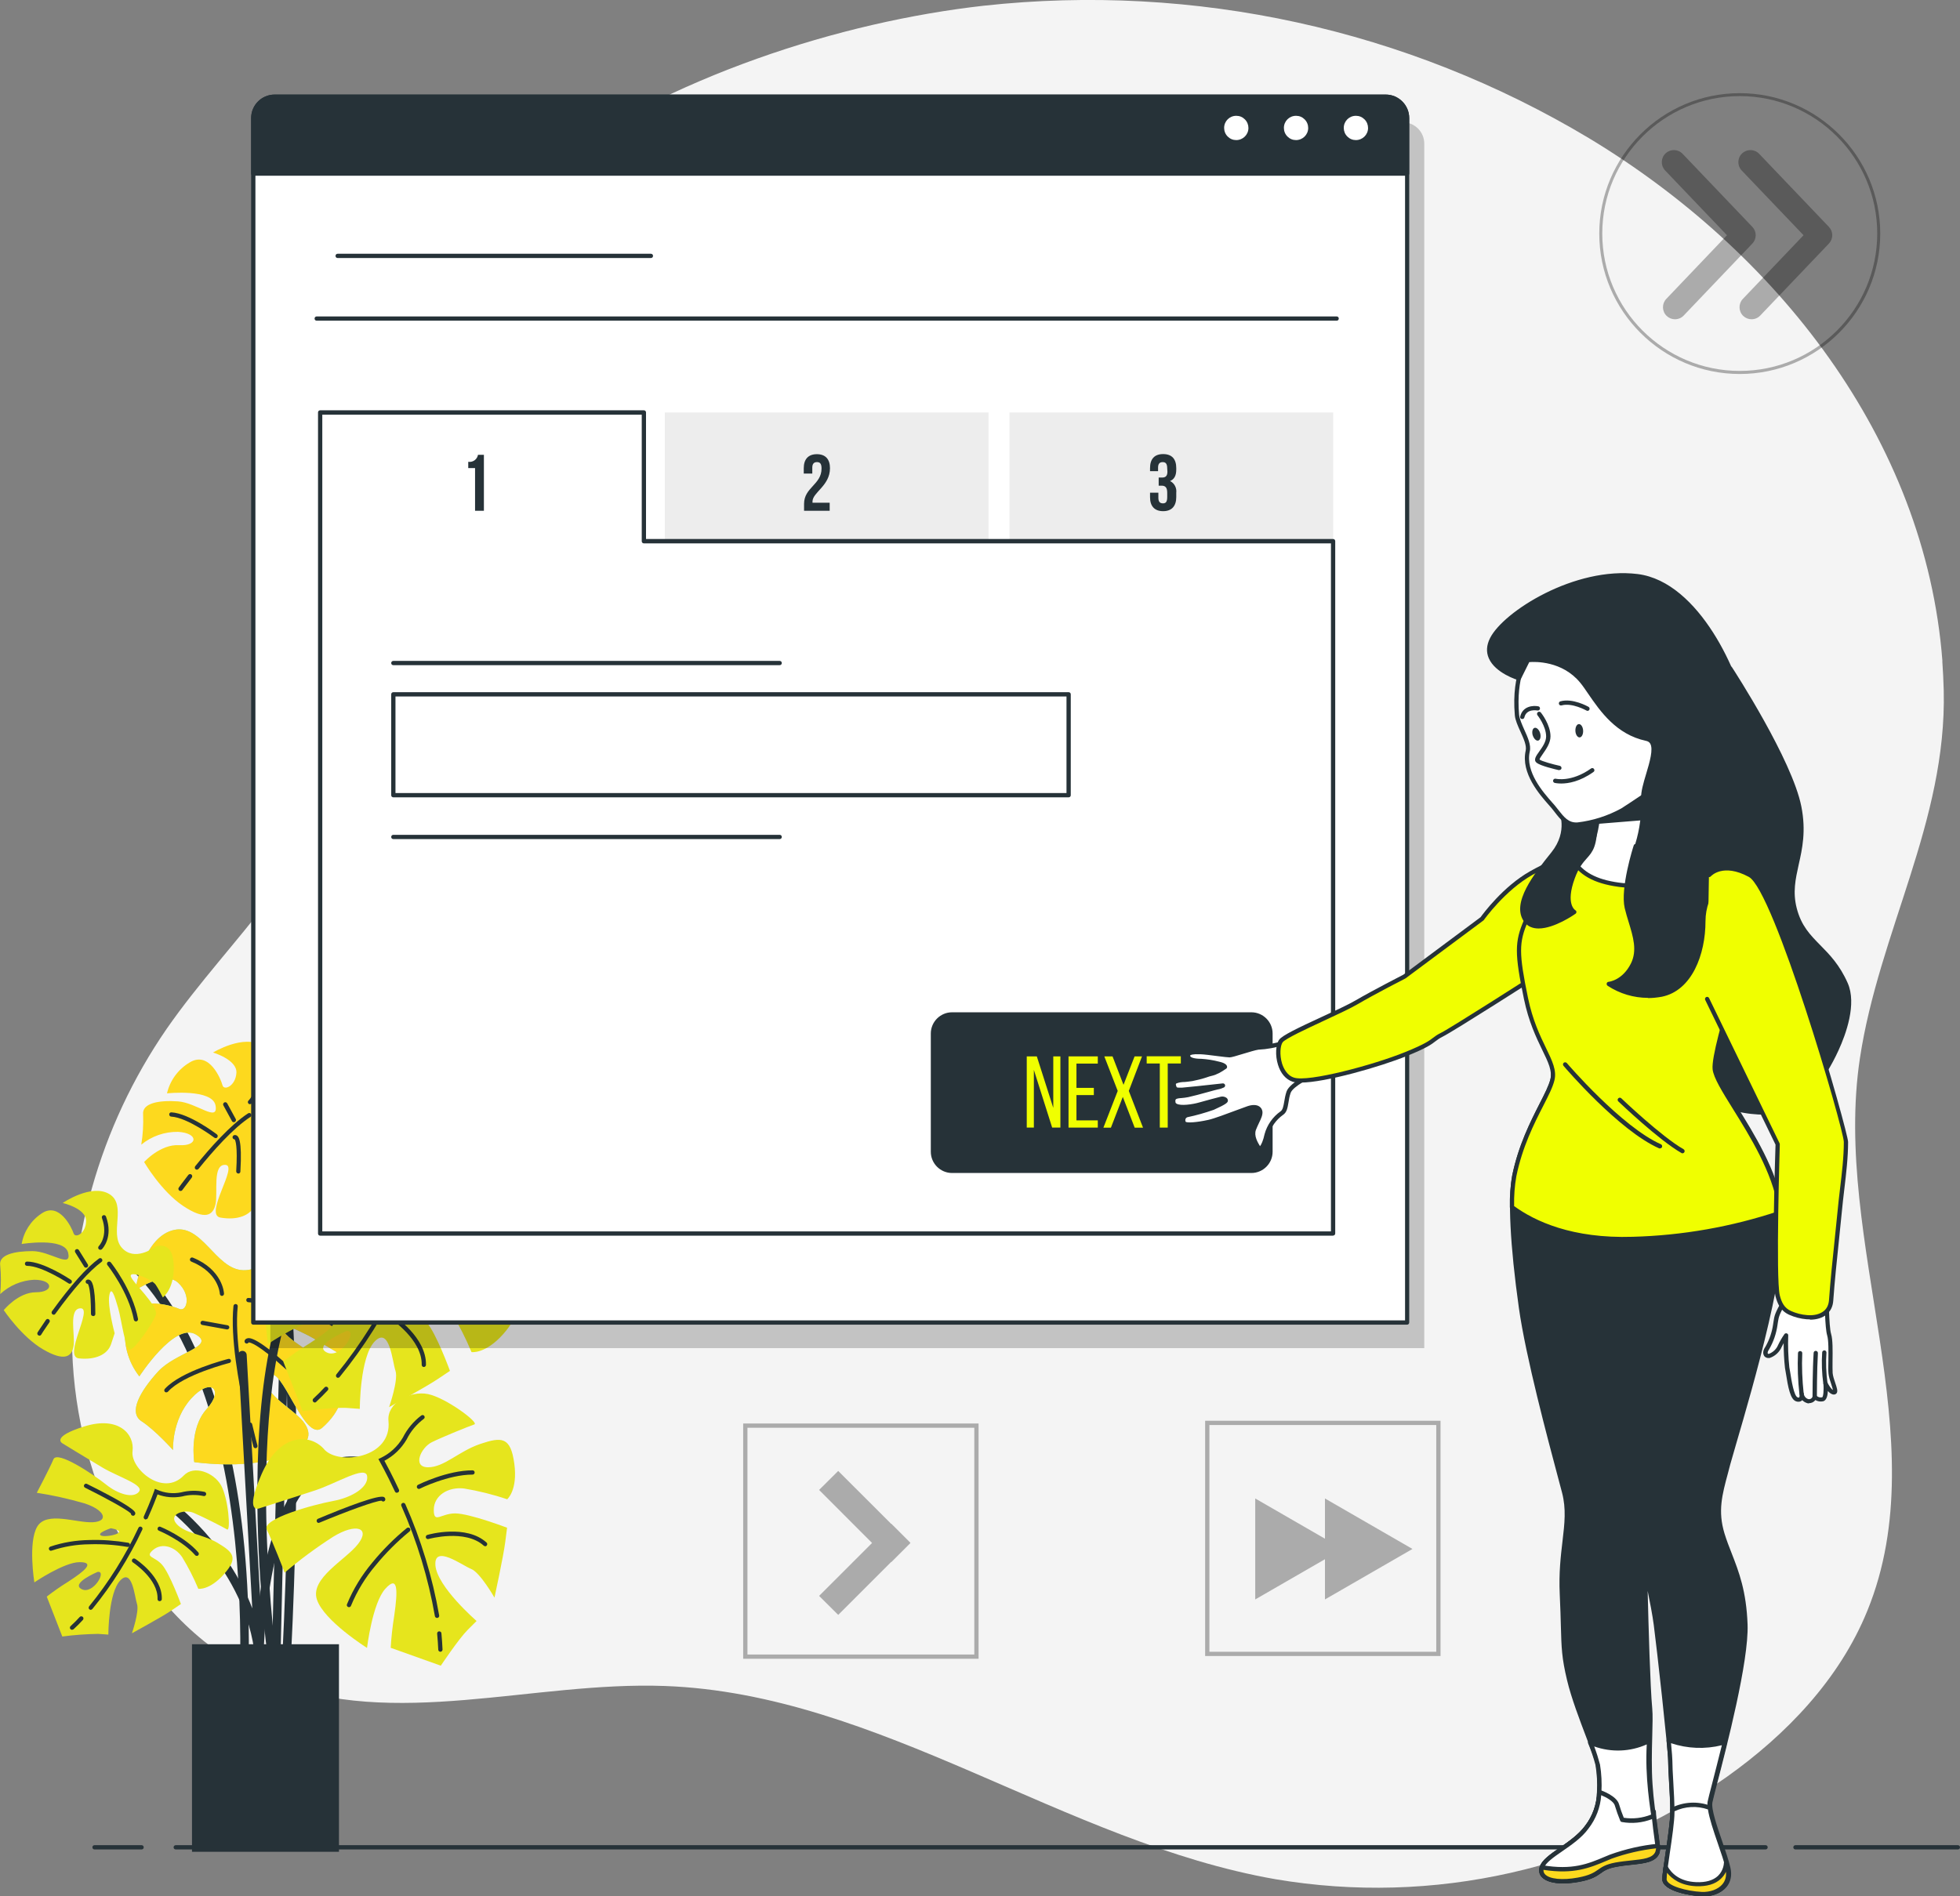 <svg width="652" height="631" viewBox="0 0 652 631" fill="none" xmlns="http://www.w3.org/2000/svg">
<rect x="0" y="0" width="652" height="631" fill="#808080" stroke="none"/>
<g clip-path="url(#clip0_1024_1447)">
<path d="M646.151 219.978C640.471 145.818 590.567 83.354 528.558 45.969C468.071 9.735 397.408 -5.746 327.319 1.893C231.128 12.709 102.987 74.295 109.647 187.765C110.864 208.283 116.646 228.8 113.637 249.148C108.193 285.823 76.547 311.883 55.415 342.372C32.999 374.922 22.011 414.03 24.208 453.476C26.812 497.283 49.532 542.914 90.274 559.274C131.015 575.634 177.234 559.375 221.222 560.998C292.528 563.634 354.029 613.018 424.287 625.288C476.761 634.177 530.621 622.009 574.169 591.419C594.218 577.222 611.935 558.733 621.199 535.917C644.528 478.591 609.5 413.354 618.697 352.174C625.053 310.092 647.605 273.35 646.59 229.78C646.489 226.502 646.354 223.257 646.117 220.012L646.151 219.978Z" fill="#F4F4F4"/>
<path d="M651.29 615.384H597.261C596.856 615.384 596.551 615.08 596.551 614.674C596.551 614.269 596.856 613.964 597.261 613.964H651.29C651.696 613.964 652 614.269 652 614.674C652 615.08 651.696 615.384 651.29 615.384Z" fill="#263238"/>
<path d="M587.321 615.384H58.459C58.053 615.384 57.748 615.08 57.748 614.674C57.748 614.269 58.053 613.964 58.459 613.964H587.321C587.727 613.964 588.031 614.269 588.031 614.674C588.031 615.08 587.727 615.384 587.321 615.384Z" fill="#263238"/>
<path d="M47.098 615.384H31.444C31.038 615.384 30.734 615.08 30.734 614.674C30.734 614.269 31.038 613.964 31.444 613.964H47.098C47.504 613.964 47.808 614.269 47.808 614.674C47.808 615.08 47.504 615.384 47.098 615.384Z" fill="#263238"/>
<path d="M91.795 555.488C91.018 555.488 90.375 554.812 90.409 554.035C90.443 552.48 93.925 399.665 95.311 376.207C95.785 368.298 98.185 363.092 102.513 360.726C109.039 357.143 117.288 361.605 117.626 361.808C118.303 362.18 118.573 363.058 118.167 363.734C117.795 364.41 116.916 364.681 116.24 364.275C116.173 364.241 109.005 360.354 103.866 363.194C100.484 365.053 98.557 369.481 98.152 376.376C96.765 399.8 93.283 552.581 93.249 554.102C93.249 554.88 92.607 555.488 91.829 555.488H91.795Z" fill="#263238"/>
<path d="M95.311 553.393C95.311 553.393 95.277 553.393 95.244 553.393C94.466 553.359 93.857 552.683 93.891 551.906C97.475 480.247 95.041 437.049 92.37 413.422C89.462 387.801 85.675 379.013 85.641 378.945C85.337 378.235 85.641 377.39 86.351 377.052C87.061 376.714 87.907 377.052 88.245 377.762C88.887 379.182 103.662 413.76 96.765 552.007C96.731 552.751 96.089 553.359 95.345 553.359L95.311 553.393Z" fill="#263238"/>
<path d="M102.006 367.824C102.006 367.824 94.804 372.455 90.645 367.148C86.487 361.841 93.485 352.208 87.366 348.051C81.246 343.893 70.866 350.214 70.866 350.214C70.866 350.214 78.913 352.58 78.643 356.974C78.372 361.368 74.518 363.025 74.011 361.098C73.504 359.171 69.649 349.504 63.09 353.526C59.269 355.791 56.564 359.475 55.55 363.802C55.55 363.802 70.765 362.179 71.712 367.892C72.658 373.604 65.457 366.912 59.202 366.472C52.947 366.033 47.199 367.013 47.605 370.833C47.74 374.179 47.537 377.559 46.996 380.872C50.445 378.032 54.773 376.545 59.236 376.613C66.133 377.018 65.896 381.412 59.607 381.041C53.319 380.669 47.943 386.652 47.943 386.652C47.943 386.652 53.623 396.42 60.96 401.287C68.297 406.155 70.9 404.397 71.712 400.645C72.523 396.893 70.596 387.328 74.991 387.598C79.386 387.868 67.722 404.161 73.334 405.141C78.947 406.121 83.444 404.465 84.931 400.78L86.351 397.096C86.351 397.096 84.39 387.53 85.269 383.812C86.149 380.094 87.163 383.914 88.11 388.375C89.056 392.837 89.8 403.586 91.795 403.079C93.79 402.572 99.842 394.73 101.262 391.722C102.682 388.713 93.181 379.283 93.283 377.39C93.384 375.497 100.755 379.08 101.904 381.041C102.716 382.528 103.493 384.049 104.136 385.604C104.136 385.604 108.7 382.764 108.599 373.908C108.497 365.053 102.039 367.824 102.039 367.824H102.006Z" fill="#FDD91E"/>
<path d="M65.491 389.22C65.491 389.22 65.186 389.153 65.051 389.051C64.747 388.815 64.713 388.375 64.95 388.037C69.717 382.122 76.648 374.28 82.531 370.461C82.869 370.258 83.309 370.326 83.512 370.664C83.715 371.002 83.647 371.441 83.309 371.644C77.561 375.362 70.765 383.069 66.066 388.916C65.93 389.085 65.727 389.187 65.525 389.187L65.491 389.22Z" fill="#263238"/>
<path d="M60.047 396.285C60.047 396.285 59.776 396.251 59.641 396.15C59.337 395.913 59.235 395.474 59.472 395.169C59.472 395.169 60.689 393.446 62.65 390.944C62.887 390.64 63.327 390.572 63.665 390.809C63.969 391.046 64.037 391.485 63.8 391.823C61.873 394.291 60.689 395.981 60.655 395.981C60.52 396.183 60.283 396.285 60.081 396.285H60.047Z" fill="#263238"/>
<path d="M94.229 393.243C93.891 393.243 93.587 392.972 93.519 392.634C92.268 382.798 85.439 373.03 85.371 372.928C85.134 372.624 85.236 372.151 85.54 371.948C85.844 371.711 86.318 371.779 86.521 372.117C86.825 372.523 93.587 382.257 94.906 392.431C94.939 392.837 94.669 393.175 94.297 393.243C94.297 393.243 94.229 393.243 94.195 393.243H94.229Z" fill="#263238"/>
<path d="M79.285 390.471C79.285 390.471 79.285 390.471 79.251 390.471C78.846 390.471 78.575 390.099 78.575 389.727C79.082 381.345 78.339 379.486 78.068 379.114C77.832 379.114 77.595 378.979 77.46 378.776C77.257 378.438 77.358 377.998 77.696 377.796C77.933 377.66 78.339 377.593 78.744 377.829C79.251 378.134 80.604 378.979 79.962 389.829C79.962 390.201 79.623 390.505 79.251 390.505L79.285 390.471Z" fill="#263238"/>
<path d="M83.174 367.419C82.971 367.419 82.768 367.351 82.633 367.182C82.362 366.878 82.396 366.439 82.7 366.168C82.7 366.168 86.318 362.788 84.391 356.298C84.289 355.926 84.492 355.521 84.864 355.419C85.236 355.318 85.642 355.521 85.743 355.893C87.941 363.295 83.816 367.081 83.647 367.216C83.512 367.351 83.343 367.385 83.174 367.385V367.419Z" fill="#263238"/>
<path d="M77.764 373.401C77.527 373.401 77.257 373.266 77.155 373.03L74.315 367.824C74.112 367.486 74.247 367.047 74.585 366.844C74.924 366.641 75.363 366.776 75.566 367.114L78.406 372.32C78.609 372.658 78.474 373.097 78.136 373.3C78.034 373.368 77.899 373.401 77.797 373.401H77.764Z" fill="#263238"/>
<path d="M71.779 378.708C71.779 378.708 71.475 378.674 71.34 378.573C71.238 378.505 62.38 371.847 56.97 371.542C56.564 371.542 56.294 371.171 56.294 370.799C56.294 370.393 56.632 370.089 57.038 370.123C62.887 370.461 71.779 377.153 72.151 377.458C72.455 377.694 72.523 378.134 72.286 378.438C72.151 378.641 71.948 378.708 71.712 378.708H71.779Z" fill="#263238"/>
<path d="M127.668 349.2C127.668 349.2 127.397 359.577 119.283 360.05C111.168 360.523 106.198 347.104 97.948 350.315C89.699 353.526 88.887 368.331 88.887 368.331C88.887 368.331 96.731 361.875 100.958 365.12C105.184 368.365 104.203 373.401 101.938 372.59C99.673 371.779 87.366 369.041 86.926 378.269C86.554 383.643 88.38 388.95 92.032 392.939C92.032 392.939 100.789 376.613 107.145 379.587C113.501 382.562 101.904 385.164 97.205 391.181C92.505 397.197 89.597 403.586 93.655 405.749C97.103 407.879 100.349 410.38 103.324 413.185C103.324 413.185 102.209 404.668 107.348 398.009C112.487 391.35 116.68 394.629 112.047 400.679C107.415 406.729 109.715 416.194 109.715 416.194C109.715 416.194 123.408 417.14 133.213 413.152C143.018 409.163 143.052 405.377 139.907 401.963C136.763 398.55 125.842 394.02 129.088 389.795C132.334 385.57 140.719 408.386 145.52 403.417C150.321 398.448 151.775 392.837 149.07 388.849L146.365 384.86C146.365 384.86 135.444 380.297 132.3 376.917C129.156 373.537 133.72 375.125 138.859 377.153C143.998 379.181 155.19 385.908 156.001 383.609C156.812 381.311 153.161 369.852 151.031 366.337C148.901 362.822 133.078 365.931 131.252 364.546C129.426 363.16 138.048 358.225 140.786 358.428C142.815 358.597 144.844 358.867 146.872 359.273C146.872 359.273 147.109 352.715 138.217 346.834C129.325 340.952 127.702 349.234 127.702 349.234L127.668 349.2Z" fill="#92E3A9"/>
<g opacity="0.2">
<path d="M127.668 349.2C127.668 349.2 127.397 359.577 119.283 360.05C111.168 360.523 106.198 347.104 97.948 350.315C89.699 353.526 88.887 368.331 88.887 368.331C88.887 368.331 96.731 361.875 100.958 365.12C105.184 368.365 104.203 373.401 101.938 372.59C99.673 371.779 87.366 369.041 86.926 378.269C86.554 383.643 88.38 388.95 92.032 392.939C92.032 392.939 100.789 376.613 107.145 379.587C113.501 382.562 101.904 385.164 97.205 391.181C92.505 397.197 89.597 403.586 93.655 405.749C97.103 407.879 100.349 410.38 103.324 413.185C103.324 413.185 102.209 404.668 107.348 398.009C112.487 391.35 116.68 394.629 112.047 400.679C107.415 406.729 109.715 416.194 109.715 416.194C109.715 416.194 123.408 417.14 133.213 413.152C143.018 409.163 143.052 405.377 139.907 401.963C136.763 398.55 125.842 394.02 129.088 389.795C132.334 385.57 140.719 408.386 145.52 403.417C150.321 398.448 151.775 392.837 149.07 388.849L146.365 384.86C146.365 384.86 135.444 380.297 132.3 376.917C129.156 373.537 133.72 375.125 138.859 377.153C143.998 379.181 155.19 385.908 156.001 383.609C156.812 381.311 153.161 369.852 151.031 366.337C148.901 362.822 133.078 365.931 131.252 364.546C129.426 363.16 138.048 358.225 140.786 358.428C142.815 358.597 144.844 358.867 146.872 359.273C146.872 359.273 147.109 352.715 138.217 346.834C129.325 340.952 127.702 349.234 127.702 349.234L127.668 349.2Z" fill="#263238"/>
</g>
<path d="M123.509 400.578C123.205 400.578 122.934 400.375 122.833 400.071C120.669 392.972 117.119 379.688 117.254 370.562C117.254 370.157 117.626 369.886 117.964 369.852C118.37 369.852 118.674 370.19 118.674 370.562C118.539 379.519 122.089 392.634 124.219 399.665C124.321 400.037 124.118 400.442 123.746 400.544C123.678 400.544 123.611 400.544 123.543 400.544L123.509 400.578Z" fill="#263238"/>
<path d="M126.89 410.853C126.586 410.853 126.316 410.684 126.214 410.38C126.214 410.38 125.335 407.98 124.152 404.33C124.016 403.958 124.253 403.552 124.625 403.451C124.997 403.316 125.403 403.552 125.504 403.924C126.654 407.541 127.533 409.873 127.533 409.907C127.668 410.279 127.465 410.684 127.127 410.819C127.059 410.819 126.958 410.853 126.89 410.853Z" fill="#263238"/>
<path d="M147.143 374.551C147.143 374.551 146.94 374.551 146.805 374.483C136.053 369.007 121.616 369.176 121.481 369.176C121.109 369.176 120.771 368.872 120.771 368.467C120.771 368.061 121.075 367.757 121.481 367.757C122.089 367.757 136.425 367.554 147.481 373.199C147.819 373.368 147.954 373.807 147.785 374.145C147.65 374.382 147.413 374.517 147.143 374.517V374.551Z" fill="#263238"/>
<path d="M134.194 387.632C134.194 387.632 133.889 387.598 133.754 387.497C125.268 380.939 123.002 380.703 122.563 380.703C122.428 380.939 122.157 381.108 121.887 381.074C121.481 381.074 121.21 380.703 121.21 380.331C121.21 380.06 121.413 379.655 121.887 379.418C122.461 379.148 124.22 378.37 134.599 386.347C134.904 386.584 134.971 387.023 134.735 387.328C134.599 387.497 134.397 387.598 134.16 387.598L134.194 387.632Z" fill="#263238"/>
<path d="M113.738 368.027C113.4 368.027 113.096 367.757 113.028 367.419C112.994 367.182 112.115 361.402 104.203 358.901C103.832 358.766 103.629 358.394 103.73 358.022C103.832 357.65 104.237 357.447 104.609 357.549C113.434 360.354 114.38 366.979 114.414 367.25C114.448 367.621 114.178 367.993 113.806 368.027C113.806 368.027 113.738 368.027 113.704 368.027H113.738Z" fill="#263238"/>
<path d="M116.037 377.491C116.037 377.491 116.003 377.491 115.969 377.491L108.801 376.782C108.396 376.748 108.125 376.41 108.159 376.004C108.193 375.599 108.531 375.328 108.937 375.362L116.105 376.072C116.51 376.106 116.781 376.444 116.747 376.849C116.713 377.221 116.409 377.491 116.037 377.491Z" fill="#263238"/>
<path d="M100.078 396.927C100.078 396.927 99.774 396.893 99.639 396.792C99.335 396.555 99.267 396.116 99.504 395.812C103.764 390.268 116.51 385.908 117.051 385.739C117.423 385.604 117.829 385.806 117.964 386.178C118.099 386.55 117.897 386.956 117.525 387.091C117.389 387.125 104.677 391.485 100.653 396.69C100.518 396.859 100.315 396.961 100.078 396.961V396.927Z" fill="#263238"/>
<path d="M81.348 552.007C80.57 552.007 79.928 551.365 79.928 550.587C80.164 520.842 76.918 478.489 60.284 445.804C50.344 426.3 40.234 419.405 40.133 419.337C39.49 418.898 39.288 418.019 39.727 417.377C40.167 416.735 41.046 416.532 41.688 416.971C43.412 418.087 83.545 445.804 82.768 550.621C82.768 551.398 82.125 552.041 81.348 552.041V552.007Z" fill="#263238"/>
<path d="M91.626 410.921C91.626 410.921 90.308 422.852 80.942 422.65C71.576 422.447 67.08 406.459 57.207 409.433C47.334 412.408 45.035 429.342 45.035 429.342C45.035 429.342 54.705 422.65 59.236 426.807C63.766 430.965 62.177 436.643 59.641 435.528C57.106 434.412 43.142 430.086 41.789 440.733C40.877 446.851 42.533 453.105 46.354 457.972C46.354 457.972 57.985 439.956 65.051 443.978C72.117 448.001 58.458 449.893 52.541 456.417C46.624 462.941 42.601 470.005 47.098 472.912C51.594 475.819 57.545 482.478 57.545 482.478C57.545 482.478 57.072 472.54 63.597 465.341C70.123 458.141 74.687 462.332 68.77 468.822C62.853 475.312 64.612 486.5 64.612 486.5C64.612 486.5 80.333 488.866 92.032 485.216C103.73 481.565 104.136 477.171 100.822 472.946C97.509 468.721 85.337 462.434 89.462 457.871C93.587 453.307 101.161 480.348 107.179 475.075C113.197 469.802 115.361 463.448 112.656 458.58L109.917 453.713C109.917 453.713 97.746 447.426 94.432 443.201C91.119 438.976 96.224 441.24 101.972 444.08C107.72 446.919 119.993 455.707 121.109 453.172C122.224 450.637 119.114 437.015 117.018 432.756C114.921 428.497 96.326 430.627 94.365 428.835C92.404 427.044 102.783 422.21 105.928 422.683C108.261 423.055 110.594 423.562 112.859 424.171C112.859 424.171 113.738 416.633 104.034 408.994C94.331 401.355 91.626 410.887 91.626 410.887V410.921Z" fill="#92E3A9"/>
<path d="M91.626 410.921C91.626 410.921 90.308 422.852 80.942 422.65C71.576 422.447 67.08 406.459 57.207 409.433C47.334 412.408 45.035 429.342 45.035 429.342C45.035 429.342 54.705 422.65 59.236 426.807C63.766 430.965 62.177 436.643 59.641 435.528C57.106 434.412 43.142 430.086 41.789 440.733C40.877 446.851 42.533 453.105 46.354 457.972C46.354 457.972 57.985 439.956 65.051 443.978C72.117 448.001 58.458 449.893 52.541 456.417C46.624 462.941 42.601 470.005 47.098 472.912C51.594 475.819 57.545 482.478 57.545 482.478C57.545 482.478 57.072 472.54 63.597 465.341C70.123 458.141 74.687 462.332 68.77 468.822C62.853 475.312 64.612 486.5 64.612 486.5C64.612 486.5 80.333 488.866 92.032 485.216C103.73 481.565 104.136 477.171 100.822 472.946C97.509 468.721 85.337 462.434 89.462 457.871C93.587 453.307 101.161 480.348 107.179 475.075C113.197 469.802 115.361 463.448 112.656 458.58L109.917 453.713C109.917 453.713 97.746 447.426 94.432 443.201C91.119 438.976 96.224 441.24 101.972 444.08C107.72 446.919 119.993 455.707 121.109 453.172C122.224 450.637 119.114 437.015 117.018 432.756C114.921 428.497 96.326 430.627 94.365 428.835C92.404 427.044 102.783 422.21 105.928 422.683C108.261 423.055 110.594 423.562 112.859 424.171C112.859 424.171 113.738 416.633 104.034 408.994C94.331 401.355 91.626 410.887 91.626 410.887V410.921Z" fill="#FDD91E"/>
<path d="M82.058 469.701C81.72 469.701 81.449 469.464 81.348 469.126C79.522 460.744 76.58 445.094 77.662 434.548C77.696 434.142 78.068 433.872 78.44 433.906C78.846 433.939 79.116 434.278 79.082 434.683C78 445.026 80.908 460.473 82.734 468.789C82.835 469.16 82.565 469.566 82.193 469.634C82.125 469.634 82.091 469.634 82.024 469.634L82.058 469.701Z" fill="#263238"/>
<path d="M84.965 481.869C84.661 481.869 84.357 481.667 84.289 481.329C84.289 481.329 83.511 478.422 82.497 474.197C82.396 473.825 82.632 473.419 83.038 473.352C83.41 473.25 83.816 473.487 83.883 473.892C84.864 478.084 85.641 480.957 85.641 480.991C85.743 481.362 85.506 481.768 85.134 481.869C85.067 481.869 84.999 481.869 84.965 481.869Z" fill="#263238"/>
<path d="M111.777 441.917C111.777 441.917 111.506 441.883 111.405 441.815C99.47 434.48 82.768 433.331 82.599 433.297C82.193 433.297 81.922 432.925 81.922 432.554C81.922 432.148 82.26 431.844 82.666 431.878C82.835 431.878 99.876 433.061 112.115 440.598C112.453 440.801 112.555 441.24 112.352 441.579C112.216 441.781 111.98 441.917 111.743 441.917H111.777Z" fill="#263238"/>
<path d="M95.582 455.775C95.413 455.775 95.244 455.707 95.108 455.606C85.54 446.919 83.106 446.649 82.7 446.682C82.565 446.953 82.26 447.088 81.956 447.054C81.584 446.987 81.314 446.649 81.348 446.243C81.381 445.939 81.618 445.533 82.125 445.364C82.801 445.128 84.864 444.384 96.021 454.558C96.326 454.829 96.326 455.268 96.055 455.572C95.92 455.741 95.717 455.809 95.514 455.809L95.582 455.775Z" fill="#263238"/>
<path d="M73.842 431.201C73.47 431.201 73.166 430.897 73.132 430.525C73.132 430.255 72.659 423.427 63.631 419.777C63.259 419.641 63.09 419.202 63.225 418.864C63.361 418.492 63.766 418.323 64.138 418.458C74.045 422.481 74.518 430.12 74.518 430.458C74.518 430.863 74.248 431.168 73.842 431.201Z" fill="#263238"/>
<path d="M75.6 442.356C75.6 442.356 75.498 442.356 75.465 442.356L67.282 440.869C66.91 440.801 66.64 440.429 66.708 440.057C66.775 439.686 67.147 439.415 67.519 439.483L75.701 440.97C76.073 441.038 76.344 441.409 76.276 441.781C76.208 442.119 75.904 442.356 75.566 442.356H75.6Z" fill="#263238"/>
<path d="M55.348 463.312C55.178 463.312 55.01 463.245 54.874 463.143C54.57 462.873 54.57 462.434 54.84 462.129C60.284 456.147 75.329 452.327 75.972 452.158C76.344 452.057 76.75 452.293 76.817 452.665C76.919 453.037 76.682 453.442 76.31 453.51C76.175 453.544 61.028 457.363 55.889 463.042C55.753 463.211 55.55 463.279 55.348 463.279V463.312Z" fill="#263238"/>
<path d="M84.83 551.432C82.125 522.397 56.362 502.421 56.091 502.218C55.483 501.745 55.347 500.866 55.821 500.224C56.294 499.581 57.173 499.48 57.816 499.953C58.695 500.629 75.938 514.014 83.917 535.174L79.218 450.975C79.184 450.198 79.758 449.522 80.57 449.488C81.348 449.454 82.024 450.029 82.058 450.84L87.636 551.229L84.796 551.432H84.83Z" fill="#263238"/>
<path d="M86.25 552.717C85.472 552.717 84.83 552.075 84.83 551.297C84.83 551.196 84.83 539.636 87.095 526.386C90.138 508.437 95.548 496.066 103.257 489.644C108.396 485.351 114.516 483.796 121.413 485.047C122.191 485.182 122.698 485.926 122.562 486.703C122.427 487.481 121.683 487.988 120.906 487.852C114.888 486.771 109.545 488.123 105.083 491.841C87.907 506.206 87.704 550.858 87.704 551.297C87.704 552.075 87.062 552.717 86.284 552.717H86.25Z" fill="#263238"/>
<path d="M90.409 552.007C89.699 552.007 89.09 551.5 88.989 550.79C88.955 550.52 85.439 524.696 85.608 495.052C85.811 455.031 92.269 427.517 104.711 413.219C111.169 405.817 119.249 402.065 128.784 402.065C129.562 402.065 130.204 402.707 130.204 403.485C130.204 404.262 129.562 404.904 128.784 404.904C120.128 404.904 112.758 408.318 106.875 415.078C78.136 448.035 91.66 549.37 91.829 550.384C91.93 551.162 91.389 551.872 90.612 551.973C90.544 551.973 90.477 551.973 90.409 551.973V552.007Z" fill="#263238"/>
<path d="M107.821 482.207C103.054 476.833 92.945 476.833 86.994 490.556C81.043 504.28 86.385 501.846 86.385 501.846C86.385 501.846 97.746 498.263 104.88 495.897C112.014 493.531 121.548 487.548 122.123 491.131C122.698 494.714 117.356 498.229 110.763 499.446C104.17 500.663 86.96 505.395 88.752 508.978C90.544 512.561 94.703 523.276 94.703 523.276C99.774 518.949 105.15 514.994 110.763 511.378C118.505 506.612 123.272 508.403 119.114 513.744C114.955 519.084 103.088 525.135 105.421 532.233C107.754 539.331 122.089 548.322 122.089 548.322C122.089 548.322 123.881 533.416 128.175 528.65C132.469 523.884 132.334 529.259 131.15 537.574C130.576 541.123 130.17 544.706 129.967 548.289L146.635 554.238C146.635 554.238 152.586 545.314 155.561 542.34L158.537 539.365C158.537 539.365 145.418 528.008 144.844 520.876C144.269 513.744 153.769 520.876 156.745 522.059C159.72 523.242 164.487 531.591 164.487 531.591C164.487 531.591 167.463 517.901 168.071 513.102L168.68 508.336C168.68 508.336 156.17 503.57 151.403 503.57C146.635 503.57 144.303 507.153 144.303 502.387C144.303 497.621 149.07 494.646 154.412 495.288C159.247 496.1 164.048 497.283 168.714 498.871C168.714 498.871 172.298 495.897 171.08 486.973C169.863 478.05 166.922 478.05 159.788 480.45C152.654 482.85 147.785 488.224 142.409 488.224C137.033 488.224 140.009 481.7 143.593 479.909C147.176 478.117 156.102 474.534 157.793 473.96C159.483 473.385 148.258 465.036 142.308 463.853C136.357 462.67 128.648 466.862 129.223 472.777C130.474 485.249 112.622 487.616 107.855 482.275L107.821 482.207Z" fill="#E6E51D"/>
<path d="M146.5 549.607C146.128 549.607 145.79 549.303 145.79 548.931C145.723 547.207 145.587 545.483 145.418 543.59C145.385 543.185 145.655 542.847 146.061 542.813C146.467 542.813 146.805 543.05 146.838 543.455C147.007 545.348 147.143 547.14 147.21 548.863C147.21 549.269 146.906 549.573 146.534 549.607H146.5Z" fill="#263238"/>
<path d="M145.384 538.351C145.046 538.351 144.742 538.115 144.674 537.777C142.477 525.135 138.724 512.797 133.517 501.068C133.348 500.697 133.517 500.291 133.889 500.122C134.227 499.953 134.666 500.122 134.835 500.494C140.076 512.324 143.863 524.797 146.094 537.54C146.162 537.912 145.891 538.284 145.52 538.351C145.486 538.351 145.452 538.351 145.384 538.351Z" fill="#263238"/>
<path d="M132.029 496.708C131.759 496.708 131.522 496.573 131.387 496.303C128.479 490.083 126.248 486.196 126.248 486.162L125.876 485.486L126.586 485.148C129.697 483.661 132.266 481.329 134.024 478.32C135.444 475.481 137.574 472.912 140.144 470.986C140.448 470.749 140.922 470.817 141.124 471.121C141.361 471.425 141.294 471.898 140.989 472.101C138.589 473.892 136.594 476.259 135.275 478.963C133.483 482.005 130.948 484.438 127.871 486.061C128.615 487.413 130.474 490.861 132.706 495.66C132.875 496.032 132.706 496.438 132.368 496.607C132.266 496.641 132.165 496.674 132.063 496.674L132.029 496.708Z" fill="#263238"/>
<path d="M106.029 506.747C105.759 506.747 105.488 506.578 105.387 506.308C105.251 505.936 105.387 505.53 105.759 505.361C114.955 501.508 126.248 497.148 127.769 498.162C128.04 498.331 128.175 498.601 128.175 498.905C128.175 499.311 127.871 499.615 127.465 499.615C127.262 499.615 127.059 499.514 126.924 499.345H126.89C124.963 499.345 115.124 502.961 106.3 506.646C106.198 506.679 106.131 506.713 106.029 506.713V506.747Z" fill="#263238"/>
<path d="M139.366 495.424C139.096 495.424 138.859 495.288 138.724 495.018C138.555 494.68 138.724 494.241 139.028 494.072C139.434 493.869 148.799 489.238 157.184 489.238C157.59 489.238 157.894 489.542 157.894 489.948C157.894 490.353 157.59 490.658 157.184 490.658C149.137 490.658 139.738 495.288 139.637 495.356C139.535 495.424 139.434 495.424 139.332 495.424H139.366Z" fill="#263238"/>
<path d="M116.071 534.768C116.071 534.768 115.902 534.768 115.8 534.701C115.428 534.565 115.259 534.126 115.428 533.788C117.491 528.752 120.365 524.087 123.881 519.896C127.296 515.738 131.15 511.851 135.343 508.437C135.647 508.2 136.087 508.234 136.357 508.538C136.594 508.843 136.56 509.282 136.256 509.552C132.131 512.933 128.344 516.718 124.997 520.808C121.548 524.864 118.776 529.394 116.747 534.329C116.646 534.599 116.375 534.768 116.105 534.768H116.071Z" fill="#263238"/>
<path d="M161.411 514.488C161.242 514.488 161.073 514.42 160.938 514.319C154.75 508.708 142.68 512.054 142.545 512.088C142.173 512.189 141.767 511.986 141.666 511.614C141.564 511.243 141.767 510.837 142.139 510.736C142.646 510.567 155.088 507.119 161.85 513.271C162.155 513.541 162.155 513.981 161.884 514.285C161.749 514.454 161.546 514.521 161.343 514.521L161.411 514.488Z" fill="#263238"/>
<path d="M164.994 430.965C158.503 427.112 151.335 427.044 147.819 423.022C144.303 418.999 151.2 416.937 154.919 418.459C158.638 419.98 167.158 424.374 168.781 425.354C170.404 426.334 169.288 412.307 166.279 407.034C163.27 401.761 155.02 398.685 150.862 402.944C142.206 412.036 128.682 400.104 129.629 393.006C130.575 385.908 123.949 378.269 109.714 382.731C95.48 387.192 100.788 389.694 100.788 389.694C100.788 389.694 110.898 395.879 117.389 399.733C123.881 403.586 134.599 406.831 132.3 409.67C130.001 412.509 123.78 410.752 118.607 406.594C113.434 402.437 98.489 392.533 96.968 396.217C95.447 399.902 90.071 410.076 90.071 410.076C96.697 411.09 103.223 412.543 109.647 414.436C118.302 417.174 120.094 421.94 113.298 422.312C106.502 422.684 94.229 417.58 90.375 424.069C86.52 430.559 89.158 447.189 89.158 447.189C89.158 447.189 101.566 438.807 107.889 438.807C114.211 438.807 110.188 442.356 103.088 446.919C100.011 448.812 97.069 450.84 94.229 453.037L100.653 469.532C100.653 469.532 111.304 468.18 115.496 468.484L119.689 468.788C119.689 468.788 119.689 451.482 124.659 446.344C129.629 441.207 130.508 453.071 131.556 456.113C132.604 459.155 129.426 468.214 129.426 468.214C129.426 468.214 141.733 461.487 145.689 458.817L149.678 456.147C149.678 456.147 145.114 443.573 141.902 439.99C138.69 436.407 134.531 436.948 138.115 433.804C141.699 430.661 147.075 432.385 150.152 436.745C152.721 440.936 154.953 445.33 156.846 449.894C156.846 449.894 161.411 450.637 167.395 443.911C173.379 437.151 171.418 434.92 164.927 431.1L164.994 430.965ZM108.666 449.995C103.899 447.629 115.192 442.897 115.192 442.897C119.384 442.255 113.4 452.395 108.666 449.995ZM116.679 427.788C114.651 426.774 120.737 424.746 120.737 424.746C129.561 426.436 118.708 428.802 116.679 427.788Z" fill="#E6E51D"/>
<path d="M104.711 466.659C104.508 466.659 104.339 466.591 104.204 466.422C103.933 466.152 103.967 465.679 104.204 465.408C105.59 464.124 106.841 462.873 107.99 461.622C108.261 461.352 108.7 461.318 109.005 461.622C109.275 461.893 109.309 462.332 109.005 462.636C107.821 463.921 106.536 465.171 105.15 466.49C105.015 466.625 104.846 466.693 104.677 466.693L104.711 466.659Z" fill="#263238"/>
<path d="M112.453 458.479C112.453 458.479 112.149 458.411 112.014 458.31C111.709 458.073 111.675 457.6 111.912 457.296C120.027 447.325 126.89 436.373 132.334 424.745C132.503 424.374 132.942 424.238 133.28 424.407C133.652 424.576 133.787 424.982 133.618 425.354C128.107 437.083 121.176 448.136 112.994 458.175C112.859 458.344 112.656 458.445 112.453 458.445V458.479Z" fill="#263238"/>
<path d="M135.242 421.061C135.242 421.061 135.039 421.061 134.937 420.994C134.565 420.825 134.43 420.419 134.565 420.047C137.372 413.76 138.792 409.535 138.792 409.501L139.028 408.758L139.738 409.062C142.917 410.448 146.399 410.853 149.78 410.177C152.857 409.366 156.204 409.298 159.382 410.008C159.754 410.11 160.025 410.481 159.923 410.853C159.856 411.225 159.45 411.495 159.078 411.394C156.136 410.752 153.026 410.819 150.118 411.563C146.636 412.239 143.119 411.935 139.874 410.65C139.333 412.138 137.98 415.754 135.85 420.588C135.749 420.858 135.478 420.994 135.208 420.994L135.242 421.061Z" fill="#263238"/>
<path d="M129.967 419.506C129.764 419.506 129.561 419.439 129.426 419.27C129.291 419.101 129.223 418.898 129.257 418.695C128.107 417.309 118.809 412.205 110.188 407.946C109.85 407.777 109.681 407.338 109.884 407C110.053 406.662 110.492 406.493 110.83 406.696C119.79 411.157 130.508 416.802 130.711 418.56C130.745 418.864 130.643 419.168 130.406 419.337C130.271 419.439 130.102 419.506 129.933 419.506H129.967Z" fill="#263238"/>
<path d="M156.238 436.136C156.035 436.136 155.832 436.069 155.697 435.9C150.422 429.816 140.752 425.759 140.651 425.726C140.279 425.59 140.11 425.151 140.279 424.813C140.414 424.441 140.854 424.272 141.192 424.441C141.598 424.61 151.234 428.666 156.745 435.021C157.015 435.325 156.981 435.765 156.677 436.035C156.542 436.136 156.373 436.204 156.204 436.204L156.238 436.136Z" fill="#263238"/>
<path d="M96.055 433.973C95.751 433.973 95.48 433.77 95.379 433.5C95.244 433.128 95.447 432.723 95.819 432.587C100.991 430.864 106.367 429.917 111.845 429.849C117.187 429.714 122.63 430.086 127.938 430.999C128.31 431.066 128.581 431.438 128.513 431.81C128.446 432.182 128.074 432.452 127.702 432.385C122.495 431.506 117.153 431.1 111.878 431.269C106.57 431.337 101.33 432.216 96.292 433.906C96.224 433.906 96.157 433.939 96.055 433.939V433.973Z" fill="#263238"/>
<path d="M140.989 454.862C140.584 454.862 140.279 454.524 140.279 454.119C140.482 445.77 130.001 438.841 129.899 438.773C129.561 438.57 129.494 438.131 129.697 437.793C129.899 437.455 130.339 437.387 130.677 437.59C131.15 437.894 141.902 445.026 141.699 454.152C141.699 454.524 141.361 454.862 140.989 454.862Z" fill="#263238"/>
<path d="M72.489 513.44C67.282 510.364 61.501 510.296 58.694 507.017C55.888 503.739 61.399 502.116 64.375 503.367C67.35 504.618 74.213 508.099 75.532 508.91C76.851 509.722 75.938 498.432 73.504 494.173C71.069 489.914 64.476 487.447 61.163 490.928C54.198 498.229 43.345 488.63 44.088 482.917C44.832 477.205 39.49 471.053 28.029 474.636C16.567 478.219 20.861 480.315 20.861 480.315C20.861 480.315 29.009 485.317 34.216 488.393C39.423 491.469 48.078 494.072 46.218 496.37C44.359 498.669 39.355 497.249 35.196 493.903C31.038 490.556 19.035 482.545 17.784 485.554C16.533 488.562 12.239 496.708 12.239 496.708C17.547 497.519 22.788 498.702 27.961 500.19C34.926 502.387 36.346 506.206 30.902 506.51C25.459 506.815 15.552 502.725 12.408 507.93C9.264 513.135 11.428 526.521 11.428 526.521C11.428 526.521 21.368 519.76 26.507 519.794C31.646 519.794 28.333 522.634 22.653 526.318C20.184 527.839 17.818 529.495 15.552 531.253L20.725 544.537C24.681 543.996 28.671 543.725 32.66 543.658L36.041 543.895C36.041 543.895 36.041 529.968 40.031 525.845C44.021 521.721 44.765 531.287 45.576 533.72C46.388 536.154 43.886 543.455 43.886 543.455C43.886 543.455 53.826 538.047 57.004 535.884L60.182 533.72C60.182 533.72 56.463 523.614 53.961 520.707C51.459 517.8 48.01 518.239 50.918 515.738C53.826 513.237 58.154 514.555 60.588 518.104C62.65 521.484 64.442 525 65.964 528.65C65.964 528.65 69.649 529.259 74.484 523.817C79.319 518.375 77.662 516.516 72.455 513.44H72.489ZM27.183 528.785C23.329 526.859 32.458 523.039 32.458 523.039C35.703 522.566 30.936 530.712 27.183 528.785ZM33.607 510.938C31.984 510.127 36.887 508.505 36.887 508.505C43.953 509.823 35.264 511.716 33.607 510.938Z" fill="#E6E51D"/>
<path d="M23.971 542.306C23.769 542.306 23.599 542.238 23.43 542.069C23.16 541.765 23.194 541.326 23.498 541.055C24.58 540.075 25.594 539.061 26.507 538.047C26.778 537.743 27.217 537.743 27.521 537.979C27.826 538.25 27.826 538.689 27.589 538.993C26.609 540.075 25.561 541.123 24.479 542.103C24.343 542.238 24.174 542.272 24.005 542.272L23.971 542.306Z" fill="#263238"/>
<path d="M30.192 535.681C30.192 535.681 29.888 535.613 29.753 535.512C29.448 535.275 29.415 534.802 29.651 534.498C36.177 526.487 41.688 517.699 46.05 508.369C46.218 507.998 46.624 507.862 46.996 508.031C47.368 508.2 47.503 508.606 47.334 508.978C42.905 518.408 37.326 527.298 30.733 535.377C30.598 535.546 30.395 535.647 30.192 535.647V535.681Z" fill="#263238"/>
<path d="M48.517 505.598C48.517 505.598 48.315 505.598 48.213 505.53C47.841 505.361 47.706 504.956 47.841 504.584C50.107 499.514 51.29 496.134 51.29 496.1L51.527 495.39L52.237 495.694C54.772 496.81 57.545 497.114 60.25 496.573C62.752 495.931 65.457 495.863 68.026 496.404C68.398 496.472 68.668 496.877 68.567 497.249C68.499 497.621 68.127 497.891 67.722 497.79C65.355 497.283 62.887 497.317 60.588 497.925C57.782 498.466 54.975 498.229 52.406 497.249C51.932 498.5 50.85 501.373 49.16 505.125C49.059 505.395 48.788 505.53 48.517 505.53V505.598Z" fill="#263238"/>
<path d="M44.258 504.347C44.055 504.347 43.852 504.246 43.717 504.11C43.581 503.975 43.548 503.806 43.548 503.603C42.466 502.454 35.129 498.398 28.299 495.018C27.961 494.849 27.792 494.41 27.995 494.072C28.164 493.733 28.604 493.565 28.942 493.767C39.457 499.006 44.866 502.251 45.002 503.434C45.035 503.739 44.934 504.009 44.697 504.212C44.562 504.313 44.393 504.381 44.224 504.381L44.258 504.347Z" fill="#263238"/>
<path d="M65.457 517.699C65.254 517.699 65.051 517.631 64.916 517.462C60.689 512.595 52.947 509.35 52.845 509.316C52.473 509.181 52.304 508.741 52.473 508.403C52.609 508.031 53.048 507.862 53.386 508.031C53.724 508.167 61.535 511.412 65.964 516.549C66.234 516.854 66.2 517.293 65.896 517.563C65.761 517.665 65.592 517.732 65.423 517.732L65.457 517.699Z" fill="#263238"/>
<path d="M16.973 516.009C16.668 516.009 16.398 515.806 16.296 515.535C16.161 515.164 16.364 514.758 16.736 514.623C20.928 513.203 25.324 512.493 29.753 512.426C34.047 512.291 38.408 512.629 42.669 513.338C43.041 513.406 43.311 513.778 43.243 514.15C43.176 514.521 42.804 514.792 42.432 514.724C38.273 514.014 34.013 513.71 29.787 513.845C25.493 513.879 21.267 514.589 17.209 515.941C17.142 515.941 17.074 515.975 16.973 515.975V516.009Z" fill="#263238"/>
<path d="M53.082 532.774C52.676 532.774 52.372 532.436 52.406 532.03C52.643 525.405 44.291 519.929 44.19 519.862C43.852 519.659 43.784 519.22 43.987 518.882C44.19 518.544 44.63 518.476 44.968 518.679C45.34 518.915 54.063 524.662 53.826 532.098C53.826 532.47 53.488 532.774 53.116 532.774H53.082Z" fill="#263238"/>
<path d="M51.223 415.146C51.223 415.146 44.697 419.912 40.505 415.146C36.312 410.38 42.297 400.848 36.346 397.299C30.395 393.75 20.861 400.274 20.861 400.274C20.861 400.274 28.637 402.065 28.637 406.223C28.637 410.38 25.053 412.172 24.479 410.38C23.904 408.589 19.711 399.665 13.761 403.823C10.278 406.155 7.911 409.805 7.201 413.929C7.201 413.929 21.503 411.563 22.687 416.904C23.87 422.244 16.736 416.295 10.785 416.295C4.835 416.295 -0.507 417.478 0.067 421.061C0.372 424.239 0.372 427.416 0.067 430.593C3.144 427.72 7.168 426.03 11.36 425.827C17.919 425.827 17.919 429.985 11.969 429.985C6.018 429.985 1.251 435.934 1.251 435.934C1.251 435.934 7.201 444.857 14.369 449.015C21.537 453.172 23.904 451.415 24.479 447.832C25.053 444.249 22.687 435.325 26.845 435.325C31.004 435.325 20.895 451.415 26.237 451.989C31.579 452.564 35.771 450.806 36.955 447.223L38.138 443.64C38.138 443.64 35.737 434.717 36.346 431.134C36.955 427.551 38.138 431.134 39.321 435.292C40.505 439.449 41.688 449.589 43.48 448.981C45.272 448.373 50.58 440.666 51.797 437.624C53.014 434.582 43.48 426.267 43.48 424.509C43.48 422.751 50.58 425.692 51.797 427.483C52.676 428.835 53.454 430.255 54.164 431.709C54.164 431.709 58.323 428.734 57.748 420.351C57.173 411.969 51.189 415.045 51.189 415.045L51.223 415.146Z" fill="#E6E51D"/>
<path d="M17.852 437.455C17.852 437.455 17.548 437.421 17.446 437.319C17.142 437.083 17.074 436.643 17.277 436.339C23.633 427.551 28.773 421.805 32.931 418.763C33.236 418.526 33.709 418.594 33.912 418.932C34.148 419.236 34.081 419.709 33.743 419.912C29.753 422.853 24.58 428.633 18.393 437.184C18.258 437.387 18.021 437.488 17.818 437.488L17.852 437.455Z" fill="#263238"/>
<path d="M13.118 444.418C13.118 444.418 12.848 444.384 12.746 444.316C12.408 444.113 12.307 443.674 12.51 443.336C12.51 443.336 13.592 441.646 15.282 439.178C15.519 438.84 15.959 438.773 16.263 439.009C16.601 439.246 16.669 439.685 16.432 439.99C14.741 442.423 13.693 444.08 13.693 444.113C13.558 444.316 13.321 444.451 13.085 444.451L13.118 444.418Z" fill="#263238"/>
<path d="M45.238 439.686C44.9 439.686 44.596 439.449 44.528 439.111C42.77 429.85 35.805 421.027 35.737 420.96C35.501 420.656 35.535 420.216 35.839 419.946C36.143 419.709 36.583 419.743 36.853 420.047C37.157 420.419 44.089 429.207 45.914 438.841C45.982 439.212 45.745 439.584 45.34 439.686C45.306 439.686 45.238 439.686 45.204 439.686H45.238Z" fill="#263238"/>
<path d="M30.97 437.894C30.564 437.894 30.26 437.59 30.26 437.184C30.26 429.309 29.482 427.551 29.212 427.179C28.975 427.179 28.739 427.078 28.603 426.875C28.401 426.537 28.468 426.097 28.806 425.895C29.043 425.759 29.415 425.658 29.854 425.895C30.361 426.165 31.714 426.875 31.714 437.218C31.714 437.624 31.41 437.928 31.004 437.928L30.97 437.894Z" fill="#263238"/>
<path d="M33.371 415.856C33.202 415.856 32.999 415.788 32.864 415.653C32.593 415.383 32.593 414.943 32.864 414.639C32.999 414.504 36.075 411.259 33.912 405.276C33.776 404.904 33.979 404.499 34.351 404.363C34.723 404.228 35.129 404.431 35.264 404.803C37.766 411.698 34.047 415.518 33.912 415.653C33.776 415.788 33.607 415.856 33.404 415.856H33.371Z" fill="#263238"/>
<path d="M28.604 421.805C28.367 421.805 28.13 421.703 27.995 421.467L25.02 416.701C24.817 416.363 24.918 415.923 25.256 415.721C25.594 415.518 26.034 415.619 26.237 415.957L29.212 420.723C29.415 421.061 29.314 421.501 28.975 421.703C28.874 421.771 28.739 421.805 28.604 421.805Z" fill="#263238"/>
<path d="M23.227 427.179C23.227 427.179 22.957 427.145 22.822 427.044C22.72 426.976 13.997 421.196 8.993 421.196C8.588 421.196 8.283 420.892 8.283 420.486C8.283 420.081 8.588 419.777 8.993 419.777C14.437 419.777 23.227 425.59 23.599 425.861C23.937 426.064 24.005 426.537 23.802 426.841C23.667 427.044 23.43 427.145 23.227 427.145V427.179Z" fill="#263238"/>
<path d="M111.337 548.491H65.321V614.708H111.337V548.491Z" fill="#263238"/>
<path d="M112.758 616.161H63.868V547.106H112.758V616.161ZM66.742 613.322H109.917V549.945H66.742V613.322Z" fill="#263238"/>
<g opacity="0.3">
<path d="M578.734 124.442C552.959 124.442 532 103.489 532 77.721C532 51.953 552.959 31 578.734 31C604.509 31 625.468 51.953 625.468 77.721C625.468 103.489 604.509 124.442 578.734 124.442ZM578.734 31.977C553.507 31.977 533.001 52.501 533.001 77.697C533.001 102.894 553.507 123.417 578.734 123.417C603.961 123.417 624.467 102.917 624.467 77.697C624.467 52.477 603.961 31.977 578.734 31.977Z" fill="black"/>
<path d="M557.203 106.231C556.202 106.231 555.224 105.873 554.437 105.134C552.84 103.609 552.768 101.058 554.294 99.461L574.49 78.269L553.913 56.721C552.387 55.123 552.434 52.573 554.056 51.047C555.653 49.522 558.204 49.569 559.73 51.19L582.931 75.504C584.409 77.054 584.409 79.485 582.931 81.035L560.088 104.991C559.301 105.826 558.252 106.231 557.179 106.231H557.203Z" fill="black"/>
<path d="M582.668 106.231C581.667 106.231 580.689 105.873 579.902 105.134C578.305 103.609 578.233 101.058 579.759 99.461L599.955 78.269L579.378 56.721C577.852 55.123 577.9 52.573 579.521 51.047C581.118 49.522 583.67 49.569 585.196 51.19L608.396 75.504C609.874 77.054 609.874 79.485 608.396 81.035L585.553 104.991C584.767 105.826 583.717 106.231 582.644 106.231H582.668Z" fill="black"/>
</g>
<g opacity="0.3">
<path d="M325.527 551.939H247.222V473.656H325.527V551.939ZM248.642 550.52H324.107V475.075H248.642V550.52Z" fill="black"/>
<path d="M302.84 513.338L296.483 506.984L296.45 507.051L278.834 489.441L272.478 495.762L290.093 513.406L272.478 531.016L278.834 537.337L296.45 519.727L296.483 519.794L302.84 513.44L302.772 513.406L302.84 513.338Z" fill="black"/>
</g>
<g opacity="0.3">
<path d="M469.863 515.4L440.752 498.601V532.199L469.863 515.4Z" fill="black"/>
<path d="M446.669 515.4L417.559 498.601V532.199L446.669 515.4Z" fill="black"/>
<path d="M479.195 551.027H400.89V472.743H479.195V551.027ZM402.31 549.607H477.775V474.163H402.31V549.607Z" fill="black"/>
</g>
<g opacity="0.2">
<path d="M97.07 40.697H466.685C470.607 40.697 473.785 43.874 473.785 47.795V448.575H89.936V47.795C89.936 43.874 93.114 40.697 97.036 40.697H97.07Z" fill="black"/>
</g>
<path d="M91.356 32.179H460.971C464.893 32.179 468.071 35.356 468.071 39.277V440.057H84.255V39.277C84.255 35.356 87.434 32.179 91.356 32.179Z" fill="white"/>
<path d="M468.105 440.767H84.255C83.85 440.767 83.545 440.463 83.545 440.057V39.277C83.545 34.95 87.062 31.469 91.356 31.469H460.971C465.265 31.469 468.781 34.984 468.781 39.277V440.057C468.781 440.463 468.477 440.767 468.071 440.767H468.105ZM84.965 439.348H467.395V39.277C467.395 35.762 464.521 32.889 461.005 32.889H91.356C87.839 32.889 84.965 35.762 84.965 39.277V439.348Z" fill="#263238"/>
<path d="M328.84 137.233H221.154V180.059H328.84V137.233Z" fill="#EDEDED"/>
<path d="M271.734 153.761C270.821 153.761 270.213 154.269 270.213 155.587V157.581H267.373V155.79C267.373 152.815 268.86 151.125 271.734 151.125C274.608 151.125 276.096 152.815 276.096 155.79C276.096 161.637 270.28 163.834 270.28 166.876C270.28 167.012 270.28 167.147 270.28 167.282H275.994V169.952H267.474V167.654C267.474 162.178 273.289 161.265 273.289 155.891C273.289 154.201 272.715 153.761 271.768 153.761H271.734Z" fill="#263238"/>
<path d="M443.491 137.233H335.805V180.059H443.491V137.233Z" fill="#EDEDED"/>
<path d="M388.278 155.891C388.278 154.201 387.704 153.762 386.757 153.762C385.81 153.762 385.235 154.269 385.235 155.587V156.77H382.564V155.756C382.564 152.781 383.984 151.091 386.926 151.091C389.868 151.091 391.288 152.781 391.288 155.756V156.229C391.288 158.223 390.645 159.474 389.225 160.049C390.679 160.792 391.49 162.347 391.288 163.97V165.389C391.288 168.364 389.8 170.088 386.926 170.088C384.052 170.088 382.564 168.398 382.564 165.457V163.936H385.337V165.66C385.337 167.012 385.912 167.485 386.858 167.485C387.805 167.485 388.278 167.012 388.278 165.389V163.97C388.278 162.246 387.704 161.603 386.385 161.603H385.438V158.899H386.588C387.67 158.899 388.346 158.426 388.346 156.939L388.278 155.891Z" fill="#263238"/>
<path d="M214.189 180.093V137.233H106.502V180.093V410.447H443.491V180.093H214.189Z" fill="white"/>
<path d="M443.491 411.157H106.502C106.097 411.157 105.792 410.853 105.792 410.448V137.233C105.792 136.827 106.097 136.523 106.502 136.523H214.189C214.594 136.523 214.899 136.827 214.899 137.233V179.349H443.457C443.863 179.349 444.167 179.653 444.167 180.059V410.414C444.167 410.819 443.863 411.124 443.457 411.124L443.491 411.157ZM107.213 409.738H442.747V180.802H214.189C213.783 180.802 213.479 180.498 213.479 180.093V137.976H107.213V409.772V409.738Z" fill="#263238"/>
<path d="M155.798 153.66C157.32 153.897 158.74 152.849 159.01 151.328H160.971V169.952H158.03V155.756H155.765V153.694L155.798 153.66Z" fill="#263238"/>
<path d="M259.36 221.33H130.846C130.441 221.33 130.136 221.026 130.136 220.62C130.136 220.215 130.441 219.91 130.846 219.91H259.36C259.765 219.91 260.07 220.215 260.07 220.62C260.07 221.026 259.765 221.33 259.36 221.33Z" fill="#263238"/>
<path d="M259.36 279.198H130.846C130.441 279.198 130.136 278.894 130.136 278.488C130.136 278.082 130.441 277.778 130.846 277.778H259.36C259.765 277.778 260.07 278.082 260.07 278.488C260.07 278.894 259.765 279.198 259.36 279.198Z" fill="#263238"/>
<path d="M355.483 265.305H130.846C130.441 265.305 130.136 265.001 130.136 264.596V231.031C130.136 230.625 130.441 230.321 130.846 230.321H355.483C355.888 230.321 356.193 230.625 356.193 231.031V264.596C356.193 265.001 355.888 265.305 355.483 265.305ZM131.556 263.886H354.773V231.741H131.556V263.886Z" fill="#263238"/>
<path d="M416.274 337.505H316.668C313.158 337.505 310.312 340.35 310.312 343.859V383.238C310.312 386.747 313.158 389.592 316.668 389.592H416.274C419.784 389.592 422.63 386.747 422.63 383.238V343.859C422.63 340.35 419.784 337.505 416.274 337.505Z" fill="#263238"/>
<path d="M416.274 390.302H316.702C312.814 390.302 309.636 387.125 309.636 383.238V343.893C309.636 340.006 312.814 336.829 316.702 336.829H416.274C420.162 336.829 423.34 340.006 423.34 343.893V383.238C423.34 387.125 420.162 390.302 416.274 390.302ZM316.702 338.214C313.592 338.214 311.056 340.75 311.056 343.859V383.204C311.056 386.314 313.592 388.849 316.702 388.849H416.274C419.384 388.849 421.92 386.314 421.92 383.204V343.859C421.92 340.75 419.384 338.214 416.274 338.214H316.702Z" fill="#263238"/>
<path d="M343.919 375.193H341.553V351.498H344.9L350.377 368.635V351.498H352.744V375.193H350.005L343.919 355.994V375.193Z" fill="#F0FF00"/>
<path d="M363.868 362.01V364.377H358.086V372.793H365.186V375.193H355.449V351.498H365.186V353.898H358.086V361.977H363.868V362.01Z" fill="#F0FF00"/>
<path d="M373.504 364.985L369.548 375.227H367.046L371.813 362.991L367.35 351.498H370.089L373.74 360.963L377.426 351.498H379.894L375.499 362.991L380.232 375.227H377.46L373.504 364.985Z" fill="#F0FF00"/>
<path d="M385.811 375.193V353.864H381.449V351.465H392.81V353.864H388.448V375.193H385.811Z" fill="#F0FF00"/>
<path d="M91.356 32.179H460.971C464.893 32.179 468.071 35.356 468.071 39.277V57.766H84.255V39.277C84.255 35.356 87.434 32.179 91.356 32.179Z" fill="#263238"/>
<path d="M468.105 58.476H84.255C83.85 58.476 83.545 58.172 83.545 57.766V39.277C83.545 34.95 87.062 31.469 91.356 31.469H460.971C465.265 31.469 468.781 34.984 468.781 39.277V57.766C468.781 58.172 468.477 58.476 468.071 58.476H468.105ZM84.965 57.056H467.395V39.277C467.395 35.762 464.521 32.889 461.005 32.889H91.356C87.839 32.889 84.965 35.762 84.965 39.277V57.056Z" fill="#263238"/>
<path d="M455.764 42.59C455.764 39.953 453.668 37.824 451.031 37.824C448.394 37.824 446.264 39.919 446.264 42.556C446.264 45.192 448.36 47.322 450.997 47.322C453.601 47.322 455.731 45.192 455.731 42.59H455.764Z" fill="white"/>
<path d="M451.031 48.032C449.543 48.032 448.157 47.457 447.143 46.409C446.128 45.361 445.554 44.009 445.554 42.556C445.554 39.547 448.022 37.114 450.997 37.114C454.006 37.114 456.441 39.581 456.441 42.59C456.441 45.598 454.006 48.032 450.997 48.032H451.031ZM451.031 38.533C448.799 38.533 447.008 40.325 447.008 42.556C447.008 43.637 447.413 44.651 448.191 45.429C448.969 46.206 449.949 46.612 451.031 46.612C453.262 46.612 455.088 44.82 455.088 42.59C455.088 41.508 454.683 40.494 453.905 39.717C453.127 38.939 452.147 38.533 451.065 38.533H451.031Z" fill="#263238"/>
<path d="M435.884 42.59C435.884 39.953 433.788 37.824 431.151 37.824C428.513 37.824 426.383 39.919 426.383 42.556C426.383 45.192 428.48 47.322 431.117 47.322C433.72 47.322 435.85 45.192 435.85 42.59H435.884Z" fill="white"/>
<path d="M431.151 48.032C429.663 48.032 428.277 47.457 427.262 46.409C426.248 45.361 425.673 44.009 425.673 42.556C425.673 39.547 428.142 37.114 431.117 37.114C434.126 37.114 436.56 39.581 436.56 42.59C436.56 45.598 434.126 48.032 431.117 48.032H431.151ZM431.117 38.533C428.885 38.533 427.093 40.325 427.093 42.556C427.093 43.637 427.499 44.651 428.277 45.429C429.054 46.206 430.035 46.612 431.117 46.612C433.348 46.612 435.174 44.82 435.174 42.59C435.174 41.508 434.768 40.494 433.991 39.717C433.213 38.939 432.233 38.533 431.151 38.533H431.117Z" fill="#263238"/>
<path d="M415.969 42.59C415.969 39.953 413.873 37.824 411.236 37.824C408.599 37.824 406.469 39.919 406.469 42.556C406.469 45.192 408.565 47.322 411.202 47.322C413.806 47.322 415.936 45.192 415.936 42.59H415.969Z" fill="white"/>
<path d="M411.236 48.032C409.748 48.032 408.362 47.457 407.348 46.409C406.334 45.361 405.759 44.009 405.759 42.556C405.759 39.547 408.227 37.114 411.202 37.114C414.211 37.114 416.646 39.581 416.646 42.59C416.646 45.598 414.211 48.032 411.202 48.032H411.236ZM411.236 38.533C409.005 38.533 407.213 40.325 407.213 42.556C407.213 43.637 407.618 44.651 408.396 45.429C409.174 46.206 410.154 46.612 411.236 46.612C413.468 46.612 415.293 44.82 415.293 42.59C415.293 41.508 414.888 40.494 414.11 39.717C413.332 38.939 412.352 38.533 411.27 38.533H411.236Z" fill="#263238"/>
<path d="M444.641 106.71H105.353C104.947 106.71 104.643 106.406 104.643 106.001C104.643 105.595 104.947 105.291 105.353 105.291H444.641C445.046 105.291 445.351 105.595 445.351 106.001C445.351 106.406 445.046 106.71 444.641 106.71Z" fill="#263238"/>
<path d="M216.522 85.855H112.318C111.912 85.855 111.608 85.551 111.608 85.145C111.608 84.74 111.912 84.435 112.318 84.435H216.522C216.927 84.435 217.232 84.74 217.232 85.145C217.232 85.551 216.927 85.855 216.522 85.855Z" fill="#263238"/>
<path d="M575.588 222.412C575.588 222.412 595.503 253.002 598.546 268.449C601.589 283.896 594.049 290.893 597.058 302.385C600.067 313.878 608.52 314.858 614.031 327.33C619.542 339.803 603.042 366.743 595.063 369.244C587.084 371.745 562.132 370.224 562.132 352.276C562.132 334.327 568.049 304.278 572.072 296.369C576.096 288.459 579.578 263.446 579.578 258.951" fill="#263238"/>
<path d="M587.219 370.9C581.167 370.9 573.594 369.582 568.049 365.526C563.62 362.281 561.388 357.819 561.388 352.309C561.388 334.665 567.271 304.21 571.43 296.098C575.42 288.256 578.834 263.277 578.834 258.984C578.834 258.579 579.139 258.275 579.544 258.275C579.95 258.275 580.254 258.579 580.254 258.984C580.254 263.48 576.84 288.56 572.681 296.74C568.59 304.751 562.808 334.834 562.808 352.309C562.808 357.346 564.871 361.402 568.894 364.376C576.704 370.123 589.721 370.156 594.827 368.568C599.019 367.25 605.984 358.427 610.346 348.862C614.335 340.073 615.451 332.333 613.355 327.635C610.785 321.821 607.607 318.61 604.564 315.5C601.183 312.052 597.971 308.807 596.348 302.588C594.861 296.909 595.875 292.279 596.991 287.377C598.174 282.037 599.391 276.493 597.836 268.618C594.861 253.475 575.183 223.121 574.98 222.817C574.777 222.479 574.845 222.04 575.183 221.837C575.521 221.634 575.961 221.702 576.163 222.04C576.975 223.29 596.179 252.9 599.222 268.347C600.845 276.527 599.526 282.442 598.343 287.682C597.261 292.617 596.314 296.876 597.701 302.25C599.222 308.098 602.164 311.072 605.545 314.52C608.554 317.562 611.969 321.043 614.64 327.094C617.716 334.057 614.065 344.096 611.597 349.47C607.032 359.509 599.831 368.534 595.199 369.954C593.407 370.528 590.533 370.9 587.152 370.9H587.219Z" fill="#263238"/>
<path d="M555.607 258.444C555.607 258.444 553.206 276.595 555.843 280.178C558.481 283.761 568.522 284.944 576.13 288.527C583.737 292.11 583.061 297.146 583.061 303.805C583.061 310.464 569.672 348.727 570.382 355.656C571.092 362.585 589.012 382.19 592.122 401.761C595.233 421.332 577.076 477.982 574.676 487.041C572.275 496.1 570.111 501.88 572.749 510.465C575.386 519.051 579.849 525.507 580.39 540.582C580.931 555.657 569.401 595.779 568.691 599.599C567.981 603.418 573.256 615.384 574.676 621.57C576.096 627.755 570.619 630.425 566.054 630.155C561.49 629.885 553.646 628.262 553.646 625.152C553.646 622.043 556.283 608.184 556.283 602.945C556.283 597.706 555.573 589.323 555.573 585.74C555.573 582.157 551.752 547.748 550.806 540.582C549.859 533.416 547.222 521.958 547.222 521.958C547.222 521.958 547.932 558.497 548.912 568.536C549.352 573.2 548.371 584.185 549.014 593.819C549.758 604.838 552.057 614.404 551.313 616.33C549.893 619.913 543.908 619.17 537.451 620.387C530.993 621.603 532.92 623.969 525.042 625.389C517.164 626.809 511.721 625.085 512.904 621.265C514.088 617.446 523.521 613.897 527.815 607.948C530.418 604.601 531.872 600.511 531.94 596.253C532.109 593.21 531.94 590.168 531.466 587.16C530.993 583.814 524.366 569.245 521.898 558.97C519.43 548.694 520.241 546.294 519.497 530.543C518.753 514.792 522.845 506.646 520.207 496.607C517.57 486.568 508.509 453.848 505.872 435.19C503.234 416.532 502.017 399.462 503.674 391.215C506.886 375.565 514.933 365.222 516.387 359.239C517.841 353.256 511.112 342.744 508.002 327.702C504.891 312.661 510.639 299.749 513.682 292.583C516.725 285.417 526.834 282.307 528.491 281.598C530.148 280.888 531.601 273.08 531.838 267.976C532.075 262.872 532.075 260.337 532.075 260.337L555.573 258.41L555.607 258.444Z" fill="#263238"/>
<path d="M566.663 630.932C566.46 630.932 566.257 630.932 566.054 630.932C562.639 630.763 552.969 629.31 552.969 625.22C552.969 623.8 553.477 620.454 554.051 616.533C554.795 611.564 555.607 605.92 555.607 602.979C555.607 600.038 555.404 596.286 555.201 592.872C555.032 590.067 554.897 587.397 554.897 585.74C554.897 582.293 551.144 548.322 550.129 540.683C549.69 537.337 548.845 533.01 548.101 529.36C548.371 540.582 548.946 561.37 549.622 568.468C549.825 570.597 549.724 573.944 549.622 577.797C549.487 582.766 549.352 588.411 549.724 593.751C550.062 598.923 550.772 603.756 551.347 607.677C552.09 612.883 552.428 615.452 551.989 616.567C550.806 619.541 547.12 619.913 542.86 620.353C541.17 620.522 539.411 620.725 537.62 621.063C534.712 621.603 533.596 622.381 532.447 623.226C531.06 624.206 529.505 625.288 525.211 626.065C519.362 627.113 514.764 626.538 512.938 624.443C512.093 623.496 511.89 622.313 512.296 621.029C512.972 618.899 515.71 616.973 518.889 614.776C521.864 612.714 525.245 610.348 527.341 607.474C529.843 604.263 531.263 600.241 531.331 596.185C531.5 593.177 531.331 590.168 530.857 587.228C530.655 585.875 529.302 582.326 527.747 578.236C525.515 572.355 522.709 565.054 521.289 559.071C519.497 551.601 519.43 548.289 519.227 541.055C519.159 538.317 519.058 534.903 518.855 530.509C518.517 523.343 519.193 517.766 519.768 512.831C520.478 506.848 521.019 502.082 519.632 496.708C519.294 495.424 518.855 493.801 518.348 491.874C514.865 478.793 507.562 451.55 505.263 435.224C502.321 414.301 501.544 398.583 503.065 391.012C505.094 381.04 509.185 373.063 512.126 367.283C513.885 363.836 515.271 361.132 515.778 359.002C516.522 355.892 514.831 351.228 512.701 345.279C510.977 340.479 508.813 334.53 507.427 327.77C504.35 312.864 509.726 300.29 512.938 292.786L513.175 292.245C516.048 285.518 524.772 282.24 527.612 281.158C527.95 281.023 528.186 280.955 528.356 280.888C529.37 280.448 530.993 273.958 531.263 267.908C531.5 262.905 531.5 260.303 531.5 260.303C531.5 259.931 531.77 259.627 532.142 259.593L555.64 257.666C555.843 257.666 556.08 257.734 556.215 257.869C556.35 258.038 556.418 258.241 556.418 258.444C555.776 263.412 554.491 276.933 556.52 279.671C557.94 281.631 562.2 282.916 566.73 284.302C570.044 285.316 573.425 286.363 576.569 287.817C584.007 291.298 583.974 296.369 583.94 302.216V303.737C583.94 306.881 581.1 316.615 578.124 326.925C574.743 338.62 570.889 351.904 571.261 355.521C571.531 358.022 574.439 362.72 577.854 368.196C583.433 377.153 591.074 389.457 593.035 401.625C595.706 418.458 582.993 461.758 577.583 480.281C576.671 483.39 575.961 485.858 575.589 487.21C575.318 488.19 575.082 489.137 574.845 490.049C572.85 497.452 571.396 502.792 573.661 510.262C574.371 512.561 575.183 514.656 576.062 516.887C578.463 523.039 580.931 529.428 581.336 540.548C581.776 552.75 574.304 581.481 571.126 593.751C570.348 596.793 569.773 598.99 569.638 599.734C569.198 601.965 571.193 607.745 572.951 612.849C574.067 616.06 575.081 619.102 575.622 621.434C576.197 623.936 575.758 626.167 574.338 627.857C572.444 630.121 569.334 630.899 566.866 630.899L566.663 630.932ZM547.222 521.281C547.56 521.281 547.83 521.518 547.898 521.822C547.898 521.924 550.569 533.416 551.516 540.514C552.395 547.072 556.283 582.09 556.283 585.774C556.283 587.363 556.418 589.999 556.587 592.805C556.79 596.219 556.993 600.072 556.993 602.979C556.993 605.886 556.148 611.7 555.404 616.736C554.863 620.42 554.356 623.902 554.356 625.186C554.356 627.485 561.185 629.242 566.122 629.479C568.894 629.614 571.599 628.634 573.019 626.944C574.169 625.592 574.507 623.834 574 621.739C573.492 619.474 572.444 616.499 571.362 613.322C569.368 607.542 567.508 602.066 568.015 599.464C568.15 598.686 568.725 596.59 569.537 593.413C572.715 581.211 580.153 552.615 579.714 540.616C579.308 529.732 576.873 523.479 574.54 517.428C573.661 515.163 572.816 513.034 572.106 510.702C569.706 502.826 571.193 497.316 573.256 489.711C573.492 488.799 573.763 487.886 574 486.906C574.371 485.554 575.048 483.188 575.994 479.943C581.404 461.555 594.049 418.458 591.412 401.93C589.519 390.032 581.979 377.897 576.434 369.041C572.816 363.227 569.942 358.597 569.638 355.791C569.232 351.904 572.951 339.059 576.569 326.654C579.511 316.446 582.317 306.813 582.317 303.872V302.318C582.385 296.504 582.418 292.312 575.792 289.203C572.782 287.783 569.401 286.769 566.156 285.755C561.219 284.234 556.925 282.95 555.235 280.617C552.767 277.237 554.254 263.21 554.761 259.221L532.785 261.013C532.785 262.06 532.717 264.426 532.548 268.043C532.379 271.491 531.229 281.259 528.761 282.274C528.592 282.341 528.322 282.442 527.95 282.578C525.211 283.592 516.928 286.735 514.324 292.887L514.088 293.428C510.943 300.797 505.669 313.134 508.678 327.567C510.064 334.226 512.093 339.904 513.918 344.907C516.15 351.059 517.908 355.892 517.063 359.442C516.522 361.74 515.102 364.512 513.31 368.027C510.368 373.773 506.379 381.615 504.384 391.417C502.862 398.854 503.64 414.368 506.582 435.156C508.881 451.381 516.15 478.591 519.632 491.638C520.14 493.565 520.579 495.187 520.917 496.471C522.405 502.116 521.796 507.22 521.12 513.102C520.545 517.969 519.903 523.479 520.241 530.543C520.444 534.971 520.545 538.385 520.613 541.123C520.782 548.255 520.883 551.5 522.642 558.835C524.062 564.716 526.8 571.983 529.032 577.831C530.688 582.191 532.007 585.605 532.21 587.126C532.683 590.168 532.852 593.278 532.683 596.354C532.616 600.68 531.094 604.973 528.423 608.421C526.225 611.497 522.709 613.897 519.632 616.026C516.792 617.987 514.121 619.846 513.614 621.536C513.344 622.347 513.479 623.023 513.986 623.598C515.44 625.254 519.768 625.693 524.941 624.747C528.93 624.003 530.317 623.057 531.635 622.144C532.886 621.265 534.171 620.353 537.383 619.744C539.242 619.406 541.102 619.203 542.759 619.034C546.715 618.629 549.859 618.291 550.738 616.128C551.076 615.283 550.569 611.902 550.028 607.948C549.453 604.027 548.777 599.159 548.405 593.92C548.033 588.512 548.202 582.833 548.304 577.831C548.405 574.011 548.473 570.699 548.304 568.671C547.357 558.733 546.613 522.397 546.613 522.025C546.613 521.653 546.884 521.349 547.222 521.315C547.222 521.315 547.289 521.315 547.323 521.315L547.222 521.281Z" fill="#263238"/>
<path d="M574.709 621.637C573.289 615.418 568.015 603.486 568.725 599.667C569.029 598.044 571.295 589.797 573.763 579.758C567.609 581.583 561.05 581.313 555.066 579.048C555.404 582.496 555.607 585.031 555.607 585.842C555.607 589.425 556.317 597.808 556.317 603.047C556.317 608.286 553.679 622.144 553.679 625.254C553.679 628.364 561.557 630.02 566.088 630.257C570.618 630.493 576.13 627.823 574.709 621.603V621.637ZM512.87 621.299C514.054 617.48 523.487 613.931 527.781 607.982C530.384 604.635 531.838 600.545 531.906 596.286C532.075 593.244 531.906 590.202 531.432 587.194C530.79 584.659 529.945 582.158 528.93 579.758C535.219 582.496 542.387 582.293 548.473 579.183C547.154 597.132 552.395 613.593 551.313 616.364C549.893 619.947 543.908 619.204 537.45 620.42C530.993 621.637 532.92 624.003 525.042 625.423C517.164 626.843 511.687 625.119 512.87 621.299Z" fill="white"/>
<path d="M566.663 631C566.46 631 566.257 631 566.088 631C562.673 630.831 553.003 629.378 553.003 625.288C553.003 623.868 553.511 620.522 554.085 616.635C554.829 611.666 555.641 605.987 555.641 603.08C555.641 600.173 555.438 596.354 555.235 592.974C555.066 590.168 554.931 587.498 554.931 585.876C554.931 584.929 554.626 581.583 554.39 579.149C554.39 578.913 554.457 578.676 554.66 578.507C554.863 578.372 555.134 578.304 555.336 578.406C561.152 580.636 567.61 580.873 573.594 579.115C573.831 579.048 574.101 579.115 574.27 579.284C574.439 579.453 574.541 579.724 574.473 579.96C573.154 585.335 571.87 590.236 570.957 593.819C570.179 596.895 569.604 599.092 569.435 599.835C569.03 602.066 570.991 607.813 572.715 612.883C573.831 616.128 574.879 619.204 575.42 621.536C575.995 624.071 575.555 626.302 574.101 627.992C572.208 630.256 569.097 631.034 566.663 631.034V631ZM555.877 580.062C556.182 583.341 556.317 585.132 556.317 585.808C556.317 587.397 556.452 590.033 556.621 592.839C556.824 596.253 557.027 600.14 557.027 603.013C557.027 605.886 556.182 611.733 555.438 616.77C554.897 620.454 554.39 623.936 554.39 625.22C554.39 627.519 561.219 629.276 566.156 629.513C568.894 629.648 571.599 628.668 573.019 626.978C574.169 625.592 574.507 623.834 574.034 621.739C573.526 619.474 572.478 616.432 571.396 613.221C569.435 607.475 567.576 602.033 568.049 599.464C568.184 598.686 568.759 596.557 569.571 593.379C570.416 590.067 571.565 585.639 572.783 580.704C567.238 582.09 561.287 581.853 555.877 580.028V580.062ZM519.903 626.674C516.59 626.674 514.088 625.93 512.837 624.544C511.991 623.598 511.789 622.415 512.194 621.13C512.871 619.001 515.609 617.074 518.787 614.877C521.763 612.815 525.144 610.449 527.24 607.576C529.742 604.365 531.162 600.342 531.23 596.286C531.399 593.278 531.23 590.27 530.756 587.329C530.114 584.895 529.302 582.428 528.288 580.062C528.187 579.791 528.22 579.487 528.457 579.284C528.66 579.082 528.964 579.014 529.235 579.149C535.321 581.819 542.252 581.617 548.169 578.608C548.405 578.507 548.676 578.507 548.879 578.642C549.081 578.777 549.217 579.014 549.183 579.284C548.371 590.405 550.096 601.019 551.245 608.049C552.057 613.052 552.429 615.485 551.989 616.668C550.806 619.643 547.12 620.015 542.86 620.488C541.17 620.657 539.412 620.86 537.62 621.198C534.712 621.739 533.596 622.516 532.447 623.361C531.06 624.341 529.505 625.423 525.211 626.2C523.318 626.538 521.526 626.707 519.937 626.707L519.903 626.674ZM513.581 621.536C513.31 622.347 513.445 623.023 513.952 623.598C515.44 625.254 519.734 625.727 524.975 624.781C528.964 624.037 530.35 623.091 531.669 622.178C532.92 621.299 534.205 620.387 537.417 619.778C539.276 619.44 541.136 619.237 542.793 619.068C546.749 618.663 549.893 618.325 550.772 616.161C551.11 615.316 550.569 612.071 549.961 608.32C548.845 601.492 547.188 591.284 547.797 580.434C542.252 582.901 536.031 583.138 530.317 581.11C531.061 583.07 531.703 585.098 532.244 587.126C532.751 590.236 532.886 593.346 532.717 596.422C532.65 600.748 531.128 605.075 528.457 608.489C526.259 611.564 522.743 613.964 519.666 616.094C516.826 618.054 514.155 619.913 513.648 621.603L513.581 621.536Z" fill="#263238"/>
<path d="M512.87 621.299C514.053 617.48 523.487 613.931 527.781 607.982C530.384 604.635 531.838 600.545 531.905 596.286C531.905 596.286 537.078 598.044 537.788 600.545C538.296 602.235 538.87 603.892 539.58 605.514C542.928 606.089 546.376 605.717 549.521 604.432C550.231 604.094 549.521 603.013 550.028 602.742C550.332 609.232 551.786 615.08 551.279 616.364C549.859 619.947 543.874 619.204 537.416 620.42C530.959 621.637 532.886 624.003 525.008 625.423C517.13 626.843 511.687 625.085 512.87 621.265V621.299Z" fill="white"/>
<path d="M519.902 626.674C516.623 626.674 514.121 625.93 512.87 624.544C512.025 623.598 511.822 622.415 512.228 621.096C512.904 618.967 515.642 617.04 518.821 614.843C521.796 612.781 525.177 610.415 527.273 607.542C529.775 604.331 531.195 600.309 531.263 596.253C531.263 596.016 531.364 595.813 531.567 595.678C531.77 595.543 531.973 595.509 532.209 595.577C532.784 595.779 537.754 597.537 538.566 600.309C539.005 601.83 539.546 603.351 540.155 604.838C543.232 605.311 546.342 604.939 549.25 603.79C549.25 603.723 549.25 603.587 549.25 603.52C549.25 603.148 549.148 602.438 549.791 602.1C549.994 601.965 550.264 601.999 550.467 602.1C550.67 602.235 550.805 602.438 550.839 602.675C550.974 605.784 551.38 608.725 551.718 611.125C552.158 614.269 552.36 615.79 552.022 616.601C550.839 619.542 547.154 619.947 542.894 620.387C541.203 620.556 539.445 620.758 537.653 621.096C534.745 621.637 533.63 622.415 532.48 623.26C531.094 624.24 529.538 625.322 525.245 626.133C523.351 626.471 521.593 626.64 520.004 626.64L519.902 626.674ZM513.58 621.536C513.309 622.347 513.445 623.023 513.952 623.598C515.406 625.254 519.733 625.727 524.906 624.781C528.896 624.037 530.282 623.091 531.601 622.178C532.852 621.299 534.137 620.387 537.349 619.778C539.208 619.44 541.068 619.237 542.725 619.068C546.68 618.663 549.825 618.325 550.704 616.161C550.907 615.688 550.602 613.525 550.298 611.395C550.061 609.604 549.757 607.508 549.554 605.277C546.342 606.528 542.894 606.866 539.513 606.258C539.276 606.224 539.073 606.055 538.972 605.818C538.295 604.162 537.687 602.472 537.18 600.782C536.774 599.328 534.272 598.01 532.649 597.334C532.378 601.357 530.891 605.244 528.423 608.421C526.225 611.497 522.709 613.897 519.632 616.026C516.792 617.987 514.121 619.846 513.614 621.536H513.58Z" fill="#263238"/>
<path d="M512.87 621.333C524.231 623.26 529.573 620.319 535.794 617.75C540.899 615.891 546.207 614.708 551.617 614.167C551.617 614.911 551.516 615.654 551.279 616.364C549.859 619.947 543.874 619.203 537.417 620.42C530.959 621.637 532.886 624.003 525.008 625.423C517.13 626.842 511.721 625.119 512.87 621.299V621.333Z" fill="#FDD91E"/>
<path d="M519.903 626.673C516.623 626.673 514.121 625.93 512.87 624.544C512.025 623.598 511.822 622.414 512.194 621.13C512.295 620.792 512.633 620.555 513.005 620.623C523.115 622.347 528.321 620.15 533.833 617.818C534.407 617.581 534.982 617.344 535.557 617.108C540.73 615.249 546.106 613.998 551.549 613.491C551.752 613.491 551.955 613.525 552.09 613.66C552.225 613.795 552.327 613.998 552.327 614.201C552.327 615.012 552.192 615.823 551.955 616.601C550.772 619.609 547.052 620.015 542.792 620.454C541.102 620.623 539.344 620.826 537.552 621.164C534.644 621.705 533.528 622.482 532.379 623.327C530.992 624.307 529.437 625.389 525.143 626.166C523.25 626.504 521.492 626.673 519.903 626.673ZM513.445 622.144C513.411 622.685 513.546 623.192 513.918 623.598C515.372 625.254 519.7 625.693 524.873 624.747C528.862 624.003 530.249 623.057 531.567 622.144C532.818 621.265 534.103 620.353 537.315 619.744C539.175 619.406 541.034 619.203 542.691 619.034C546.647 618.629 549.791 618.291 550.67 616.127C550.772 615.789 550.839 615.384 550.907 615.012C545.869 615.587 540.865 616.736 536.098 618.46C535.557 618.696 534.982 618.933 534.407 619.17C528.829 621.502 523.554 623.733 513.479 622.178L513.445 622.144Z" fill="#263238"/>
<path d="M556.316 602.235C560.171 600.275 564.701 600.004 568.759 601.559C569.367 606.528 573.492 616.229 574.743 621.637C576.163 627.856 570.686 630.493 566.121 630.222C561.557 629.952 553.713 628.33 553.713 625.22C553.713 622.11 556.35 608.252 556.35 603.012V602.235H556.316Z" fill="white"/>
<path d="M566.662 630.932C566.46 630.932 566.257 630.932 566.054 630.932C562.639 630.763 552.969 629.31 552.969 625.22C552.969 623.8 553.476 620.454 554.051 616.533C554.795 611.564 555.606 605.919 555.606 602.979V602.201C555.606 601.931 555.742 601.694 555.978 601.559C560.002 599.497 564.769 599.261 568.995 600.849C569.232 600.951 569.435 601.153 569.435 601.424C569.773 604.196 571.261 608.624 572.715 612.849C573.796 616.06 574.845 619.102 575.386 621.434C575.96 623.969 575.521 626.2 574.101 627.89C572.207 630.155 569.131 630.932 566.662 630.932ZM557.026 602.675V603.013C557.026 606.021 556.181 611.733 555.437 616.77C554.896 620.454 554.389 623.935 554.389 625.22C554.389 627.518 561.219 629.276 566.155 629.513C568.928 629.648 571.633 628.668 573.053 626.978C574.202 625.626 574.54 623.868 574.067 621.772C573.56 619.508 572.512 616.533 571.43 613.356C570.01 609.232 568.59 605.007 568.15 602.066C564.532 600.815 560.543 601.018 557.06 602.675H557.026Z" fill="#263238"/>
<path d="M553.679 625.22C553.747 623.902 553.882 622.584 554.085 621.299C555.437 623.699 558.345 626.707 564.194 626.978C574.135 627.417 574.135 619.88 574.135 619.88C574.304 620.522 574.507 621.13 574.608 621.671C576.028 627.891 570.551 630.527 565.986 630.257C561.422 629.986 553.646 628.33 553.646 625.22H553.679Z" fill="#FDD91E"/>
<path d="M566.561 630.966C566.358 630.966 566.155 630.966 565.952 630.966C562.571 630.797 552.969 629.344 552.969 625.22C553.037 623.868 553.172 622.55 553.375 621.198C553.409 620.894 553.645 620.657 553.95 620.623C554.254 620.589 554.558 620.725 554.694 620.961C555.978 623.26 558.649 626.031 564.228 626.268C567.44 626.403 569.874 625.693 571.497 624.172C573.425 622.313 573.458 619.913 573.458 619.88C573.458 619.542 573.729 619.237 574.067 619.17C574.405 619.136 574.743 619.339 574.845 619.677C575.047 620.319 575.216 620.927 575.352 621.502C575.926 624.037 575.487 626.268 574.067 627.958C572.174 630.223 569.097 631 566.595 631L566.561 630.966ZM554.389 625.22C554.389 627.519 561.185 629.276 566.054 629.513C568.826 629.648 571.531 628.668 572.951 626.978C573.898 625.862 574.304 624.476 574.135 622.82C573.796 623.598 573.256 624.375 572.478 625.119C570.584 626.944 567.812 627.755 564.16 627.62C559.089 627.383 556.147 625.153 554.558 623.158C554.491 623.834 554.423 624.51 554.423 625.152L554.389 625.22Z" fill="#263238"/>
<path d="M438.454 356.67C438.454 356.67 429.663 360.456 428.615 363.498C427.567 366.54 428.006 369.379 426.349 370.461C423.915 372.185 422.157 374.686 421.345 377.559C420.737 380.601 419.384 383.17 418.607 381.953C417.829 380.736 416.206 378.168 417.085 375.734C417.964 373.3 419.351 371.475 419.215 369.988C419.08 368.5 417.39 368.027 415.124 368.771C412.859 369.514 404.812 372.692 402.074 373.334C399.335 373.976 394.331 374.754 393.756 373.638C393.283 372.759 393.587 371.678 394.466 371.205C394.568 371.137 394.703 371.103 394.804 371.069C397.746 370.427 400.62 369.616 403.46 368.636C405.116 367.892 407.72 366.675 407.72 366.236C407.72 365.796 406.807 365.458 406.198 365.627C405.59 365.796 400.755 367.047 398.929 367.588C397.103 368.129 390.612 369.413 390.308 366.844C390.003 364.275 392.438 365.019 395.142 364.444C397.847 363.87 404.068 362.011 404.981 361.842C405.624 361.74 406.232 361.537 406.807 361.233C406.807 361.233 393.756 362.653 393.148 362.653C392.539 362.653 391.018 362.788 390.747 362.044C390.477 361.301 390.138 360.523 390.882 359.915C391.897 359.476 392.979 359.273 394.06 359.307C394.06 359.307 395.717 359.137 396.495 359.002C397.949 358.732 399.369 358.394 400.755 357.921C401.6 357.616 402.445 357.346 403.325 357.177C403.933 357.008 404.745 356.569 405.15 356.433C405.928 355.994 406.706 355.521 407.416 355.014C407.416 355.014 407.416 354.405 405.286 353.932C403.392 353.459 401.465 353.155 399.538 353.019C398.118 353.019 395.447 352.85 395.142 351.498C394.838 350.146 396.968 349.977 399.233 350.079C401.499 350.18 407.754 351.16 408.937 351.16C410.12 351.16 416.342 348.896 418.505 348.592C421.345 348.456 424.152 347.949 426.823 347.07C430.745 345.651 439.096 341.459 439.096 341.459" fill="white"/>
<path d="M419.046 382.967C418.776 382.967 418.336 382.866 417.998 382.325L417.93 382.19C417.119 380.872 415.428 378.167 416.443 375.463C416.781 374.585 417.153 373.739 417.525 373.03C418.1 371.813 418.607 370.799 418.539 370.021C418.539 369.717 418.37 369.481 418.133 369.345C417.592 369.007 416.544 369.041 415.361 369.413C414.651 369.65 413.434 370.123 411.98 370.664C408.7 371.88 404.203 373.57 402.242 374.01C398.523 374.821 393.959 375.497 393.114 373.942C392.809 373.368 392.708 372.692 392.911 372.049C393.114 371.407 393.519 370.866 394.094 370.562C394.229 370.495 394.398 370.427 394.567 370.359C397.509 369.717 400.383 368.906 403.189 367.926C405.083 367.047 406.063 366.54 406.57 366.236C406.503 366.236 406.401 366.236 406.333 366.236C405.759 366.371 400.89 367.655 399.098 368.196C399.03 368.196 392.911 369.92 390.51 368.365C389.969 367.993 389.631 367.486 389.564 366.844C389.462 365.999 389.597 365.357 390.003 364.917C390.645 364.14 391.727 364.039 392.978 363.937C393.587 363.87 394.297 363.836 394.973 363.667C395.852 363.464 397.137 363.16 398.456 362.788C395.751 363.058 393.418 363.295 393.147 363.295H392.911C392.065 363.295 390.51 363.363 390.071 362.247C389.766 361.47 389.259 360.219 390.443 359.306C390.476 359.273 390.544 359.239 390.612 359.205C391.694 358.732 392.911 358.495 394.094 358.529C394.094 358.529 395.649 358.36 396.393 358.259C397.813 357.988 399.2 357.65 400.586 357.211C401.431 356.906 402.31 356.636 403.223 356.433C403.527 356.366 403.967 356.163 404.305 355.994C404.542 355.892 404.778 355.791 404.947 355.723C405.353 355.487 405.826 355.216 406.266 354.912C406.029 354.811 405.691 354.709 405.184 354.608C403.324 354.135 401.431 353.831 399.538 353.729C396.528 353.729 394.804 353.019 394.5 351.634C394.365 350.957 394.601 350.518 394.804 350.248C395.413 349.504 396.731 349.234 399.301 349.335C400.552 349.369 402.986 349.707 405.116 349.977C406.773 350.18 408.497 350.417 408.971 350.417C409.444 350.417 411.506 349.774 413.197 349.267C415.226 348.659 417.322 348.017 418.438 347.848C421.278 347.713 424.016 347.206 426.654 346.361C430.474 344.975 438.724 340.851 438.825 340.817C439.163 340.648 439.603 340.783 439.772 341.121C439.941 341.459 439.772 341.899 439.468 342.068C439.13 342.237 431.049 346.293 427.127 347.713C424.354 348.591 421.481 349.132 418.607 349.267C417.66 349.403 415.53 350.045 413.637 350.619C411.202 351.363 409.647 351.836 409.005 351.836C408.464 351.836 407.111 351.667 404.947 351.397C402.851 351.126 400.484 350.822 399.267 350.788C396.63 350.687 396.021 351.025 395.92 351.194C395.92 351.194 395.886 351.228 395.92 351.363C396.021 351.836 397.205 352.31 399.605 352.31C401.634 352.445 403.595 352.749 405.522 353.256C407.72 353.729 408.193 354.473 408.193 355.014C408.193 355.25 408.092 355.453 407.889 355.588C407.145 356.129 406.333 356.602 405.556 357.042C405.319 357.143 405.15 357.211 404.947 357.312C404.542 357.515 404.034 357.752 403.561 357.853C402.682 358.056 401.871 358.292 401.059 358.597C399.605 359.07 398.151 359.408 396.664 359.712C395.886 359.847 394.229 360.016 394.162 360.016C393.147 360.016 392.167 360.151 391.288 360.523C391.085 360.726 391.085 360.929 391.423 361.74C391.491 361.841 391.829 361.943 392.911 361.909H393.181C393.688 361.909 401.566 361.064 406.739 360.489C407.077 360.456 407.415 360.658 407.517 360.996C407.618 361.334 407.449 361.672 407.145 361.841C406.503 362.146 405.826 362.382 405.15 362.484C404.778 362.551 403.291 362.957 401.701 363.396C399.538 364.005 396.867 364.715 395.311 365.053C394.534 365.222 393.79 365.289 393.114 365.357C392.235 365.424 391.389 365.492 391.119 365.83C390.984 365.999 390.95 366.269 391.017 366.709C391.017 366.844 391.085 367.047 391.355 367.216C392.708 368.095 396.9 367.419 398.76 366.878C400.586 366.337 405.488 365.053 406.063 364.917C406.705 364.748 407.483 364.917 407.99 365.289C408.294 365.526 408.464 365.864 408.464 366.202C408.464 366.844 408.024 367.351 403.764 369.278C400.856 370.292 397.915 371.137 394.973 371.745C394.973 371.745 394.872 371.779 394.838 371.813C394.567 371.948 394.398 372.185 394.331 372.455C394.263 372.725 394.297 373.03 394.432 373.266C394.872 373.638 397.881 373.537 401.972 372.624C403.832 372.218 408.261 370.562 411.506 369.345C412.994 368.804 414.245 368.331 414.921 368.095C416.578 367.52 417.998 367.554 418.911 368.162C419.52 368.568 419.858 369.143 419.959 369.886C420.061 371.035 419.486 372.252 418.81 373.638C418.471 374.382 418.1 375.125 417.795 375.937C417.051 377.931 418.404 380.162 419.148 381.379C419.553 380.905 420.23 379.486 420.669 377.356C421.514 374.28 423.408 371.61 425.944 369.819C426.721 369.312 426.924 368.128 427.195 366.607C427.364 365.56 427.566 364.41 427.972 363.193C429.088 359.949 437.27 356.366 438.217 355.96C438.589 355.791 438.994 355.96 439.163 356.332C439.332 356.704 439.163 357.109 438.791 357.278C436.425 358.292 430.102 361.436 429.325 363.667C428.953 364.748 428.75 365.864 428.615 366.844C428.31 368.635 428.074 370.157 426.755 371.002C424.49 372.624 422.799 374.99 422.055 377.694C421.954 378.134 421.007 382.595 419.283 382.9C419.249 382.9 419.181 382.9 419.08 382.9L419.046 382.967Z" fill="#263238"/>
<path d="M524.061 284.64C524.061 284.64 518.787 285.248 509.421 290.487C500.056 295.726 493.023 305.698 493.023 305.698L467.124 324.964C467.124 324.964 457.184 330.035 451.267 333.482C445.35 336.93 427.837 344.028 426.078 346.361C424.32 348.693 424.929 357.481 430.17 359.239C435.41 360.996 457.759 354.777 467.699 350.721C477.639 346.665 476.016 346.09 479.533 344.333C483.049 342.575 512.329 323.849 512.329 323.849L524.027 284.64H524.061Z" fill="#F0FF00"/>
<path d="M432.705 360.253C431.59 360.253 430.643 360.151 429.967 359.915C427.735 359.171 426.011 357.177 425.132 354.304C424.151 351.194 424.354 347.51 425.538 345.921C426.62 344.501 431.657 342.068 439.873 338.282C444.336 336.22 448.562 334.26 450.929 332.874C456.778 329.46 466.719 324.39 466.82 324.322L492.516 305.191C493.294 304.109 500.056 294.915 509.083 289.845C518.482 284.572 523.757 283.93 523.994 283.896C524.23 283.896 524.467 283.964 524.636 284.133C524.805 284.302 524.839 284.572 524.771 284.809L513.073 324.018C513.073 324.018 512.904 324.322 512.768 324.424C511.585 325.201 483.421 343.217 479.905 344.941C478.789 345.516 478.214 345.921 477.572 346.428C476.219 347.476 474.698 348.659 468.003 351.363C459.179 354.946 440.82 360.219 432.705 360.219V360.253ZM523.047 285.552C521.052 285.992 516.488 287.344 509.793 291.096C500.664 296.2 493.699 306.002 493.632 306.103C493.598 306.171 493.53 306.205 493.463 306.272L467.564 325.539C467.361 325.64 457.455 330.711 451.639 334.125C449.205 335.544 444.979 337.505 440.482 339.6C434.734 342.271 427.634 345.583 426.687 346.8C425.876 347.882 425.605 350.991 426.484 353.898C426.924 355.284 428.006 357.785 430.44 358.563C435.174 360.151 456.88 354.371 467.496 350.045C473.988 347.408 475.442 346.293 476.727 345.313C477.403 344.806 478.045 344.299 479.296 343.69C482.576 342.068 509.083 325.1 511.788 323.376L523.081 285.552H523.047Z" fill="#263238"/>
<path d="M516.421 359.272C517.841 353.29 510.74 347.307 507.63 332.265C504.519 317.224 504.519 313.472 507.63 306.306C510.74 299.14 519.802 285.789 528.626 281.631C530.283 280.854 531.737 273.113 531.973 268.009C532.21 262.905 532.21 260.37 532.21 260.37L555.641 258.444C555.641 258.444 553.24 276.595 555.877 280.178C558.515 283.761 568.556 284.944 576.164 288.527C583.771 292.11 583.095 297.146 583.095 303.805C583.095 310.464 569.706 348.727 570.416 355.656C571.126 362.585 589.045 382.19 592.156 401.761C592.257 402.301 592.291 402.876 592.359 403.451C576.468 408.791 559.901 411.732 543.131 412.171C522.304 412.814 509.659 406.594 502.896 401.558C502.829 398.076 503.065 394.628 503.674 391.181C506.886 375.531 514.933 365.154 516.387 359.171L516.421 359.272Z" fill="#F0FF00"/>
<path d="M540.189 413.016C521.12 413.016 509.219 407.236 502.524 402.234C502.355 402.099 502.254 401.896 502.254 401.693C502.186 398.178 502.423 394.662 503.031 391.181C505.094 381.176 509.151 373.199 512.093 367.385C513.851 363.937 515.237 361.233 515.744 359.103C516.42 356.332 515 353.391 513.039 349.369C511.011 345.177 508.509 339.938 506.954 332.434C503.809 317.291 503.809 313.337 506.987 306.069C510.301 298.464 519.362 285.282 528.322 281.023C529.336 280.55 530.993 274.026 531.263 268.009C531.5 263.007 531.5 260.404 531.5 260.404C531.5 260.032 531.77 259.728 532.142 259.694L555.573 257.768C555.776 257.768 556.012 257.835 556.148 257.97C556.283 258.139 556.351 258.342 556.351 258.545C555.708 263.514 554.423 277.034 556.452 279.772C557.872 281.733 562.132 283.017 566.663 284.403C569.976 285.417 573.357 286.465 576.468 287.918C583.906 291.4 583.872 296.47 583.838 302.318V303.872C583.838 307.016 580.998 316.751 578.023 327.06C574.642 338.755 570.788 352.039 571.159 355.656C571.43 358.157 574.338 362.855 577.753 368.331C583.331 377.288 590.972 389.592 592.933 401.76C593.035 402.301 593.069 402.91 593.136 403.484C593.136 403.822 592.967 404.127 592.663 404.228C576.704 409.602 560.07 412.543 543.232 412.982C542.218 412.982 541.237 413.016 540.257 413.016H540.189ZM503.64 401.287C510.571 406.357 523.013 412.171 543.131 411.529C559.63 411.09 575.961 408.217 591.615 403.011C591.581 402.639 591.547 402.268 591.48 401.93C589.586 390.032 582.013 377.897 576.502 369.041C572.884 363.227 570.01 358.596 569.706 355.791C569.3 351.904 573.019 339.059 576.637 326.654C579.578 316.446 582.385 306.813 582.385 303.872V302.318C582.452 296.504 582.486 292.312 575.859 289.203C572.85 287.783 569.469 286.769 566.223 285.755C561.287 284.234 556.993 282.949 555.269 280.617C552.8 277.237 554.288 263.21 554.795 259.221L532.886 261.012C532.886 262.06 532.818 264.426 532.649 268.043C532.514 271.423 531.331 281.124 528.896 282.273C520.647 286.161 511.586 298.904 508.272 306.576C505.229 313.607 505.229 317.19 508.306 332.096C509.827 339.465 512.296 344.603 514.29 348.726C516.387 353.053 517.874 356.163 517.097 359.408C516.556 361.706 515.136 364.478 513.344 367.993C510.402 373.739 506.413 381.581 504.418 391.384C503.843 394.628 503.606 397.941 503.674 401.253L503.64 401.287Z" fill="#263238"/>
<path d="M552.191 382.156C552.191 382.156 551.988 382.156 551.887 382.088C538.532 376.173 520.849 355.521 520.105 354.642C519.835 354.338 519.902 353.898 520.173 353.628C520.477 353.391 520.917 353.425 521.187 353.695C521.356 353.898 539.411 374.956 552.496 380.736C552.868 380.905 553.003 381.311 552.868 381.683C552.766 381.953 552.496 382.088 552.225 382.088L552.191 382.156Z" fill="#263238"/>
<path d="M559.664 383.745C559.664 383.745 559.427 383.745 559.326 383.643C551.854 379.384 538.904 367.013 538.329 366.472C538.059 366.202 538.025 365.762 538.329 365.458C538.6 365.188 539.04 365.154 539.344 365.458C539.479 365.593 552.733 378.235 560.036 382.392C560.374 382.595 560.509 383.035 560.306 383.373C560.171 383.609 559.934 383.745 559.698 383.745H559.664Z" fill="#263238"/>
<path d="M528.592 281.631C530.283 280.921 531.703 273.113 531.939 268.009C532.176 262.905 532.176 260.37 532.176 260.37L555.607 258.444C555.607 258.444 553.206 276.595 555.843 280.178C557.432 282.375 561.794 283.659 566.696 285.147C565.547 286.566 554.66 297.214 537.011 294.104C528.694 292.684 524.569 289.27 522.27 284.369C524.332 283.321 526.428 282.375 528.592 281.597V281.631Z" fill="white"/>
<path d="M543.435 295.422C541.372 295.422 539.175 295.253 536.876 294.847C528.964 293.495 524.264 290.386 521.627 284.741C521.458 284.403 521.627 283.997 521.931 283.794C523.994 282.713 526.124 281.766 528.321 280.989C529.336 280.482 530.959 274.026 531.229 268.009C531.466 263.007 531.466 260.404 531.466 260.404C531.466 260.032 531.736 259.728 532.108 259.694L555.539 257.768C555.742 257.768 555.978 257.835 556.114 257.97C556.249 258.139 556.317 258.342 556.317 258.545C555.674 263.514 554.389 277.034 556.418 279.772C557.838 281.733 562.098 283.017 566.595 284.403L566.899 284.504C567.136 284.572 567.305 284.741 567.373 284.977C567.44 285.214 567.373 285.451 567.237 285.62C567.136 285.721 558.616 295.422 543.401 295.422H543.435ZM523.216 284.741C525.684 289.541 530.012 292.245 537.112 293.462C551.786 296.03 562.166 288.763 565.412 285.552C560.813 284.132 556.891 282.848 555.268 280.651C552.8 277.305 554.288 263.243 554.795 259.255L532.886 261.046C532.886 262.094 532.818 264.46 532.649 268.077C532.48 271.525 531.331 281.259 528.896 282.307C528.896 282.307 528.896 282.307 528.862 282.307C526.935 283.017 525.076 283.828 523.25 284.741H523.216Z" fill="#263238"/>
<path d="M519.193 269.53C519.193 269.53 522.675 276.493 516.691 283.997C510.706 291.501 503.538 300.661 507.63 306.306C511.721 311.951 523.689 303.467 523.689 303.467C523.689 303.467 519.7 301.472 523.182 291.974C526.665 282.476 530.654 286.498 530.654 273.485L519.193 269.53Z" fill="#263238"/>
<path d="M511.822 308.943C509.928 308.943 508.204 308.334 507.021 306.712C502.524 300.526 510.368 290.724 516.116 283.558C521.762 276.493 518.584 269.902 518.55 269.868C518.415 269.598 518.449 269.294 518.651 269.091C518.854 268.888 519.159 268.787 519.429 268.888L530.891 272.843C531.161 272.944 531.364 273.215 531.364 273.519C531.364 281.631 529.809 283.423 527.814 285.654C526.597 287.039 525.177 288.628 523.858 292.245C520.68 300.898 523.994 302.825 524.027 302.858C524.23 302.96 524.399 303.196 524.399 303.433C524.399 303.67 524.298 303.906 524.095 304.041C523.723 304.312 517.096 308.943 511.822 308.943ZM520.376 270.713C521.12 273.248 521.863 278.691 517.231 284.471C511.788 291.265 504.316 300.594 508.17 305.9C511.247 310.159 519.869 305.089 522.472 303.399C521.356 302.149 519.835 298.937 522.472 291.738C523.892 287.851 525.447 286.127 526.698 284.707C528.524 282.645 529.843 281.158 529.91 274.026L520.342 270.713H520.376Z" fill="#263238"/>
<path d="M530.655 273.519L548.101 272.065L550.332 256.584L530.655 273.519Z" fill="#263238"/>
<path d="M530.655 274.229C530.384 274.229 530.114 274.06 530.012 273.789C529.877 273.519 529.978 273.181 530.215 272.978L549.893 256.044C550.129 255.841 550.434 255.807 550.704 255.942C550.975 256.077 551.11 256.382 551.076 256.652L548.878 272.167C548.845 272.505 548.574 272.741 548.236 272.775L530.79 274.195C530.79 274.195 530.756 274.195 530.722 274.195L530.655 274.229ZM549.352 258.342L532.785 272.606L547.492 271.389L549.352 258.308V258.342Z" fill="#263238"/>
<path d="M508.779 217.003C508.779 217.003 503.336 223.527 504.587 237.859C504.891 241.442 508.948 246.546 508.171 249.892C506.379 258.038 514.696 266.049 516.691 268.516C519.294 271.795 520.951 274.601 524.771 274.364C529.978 273.756 534.982 272.167 539.58 269.666C543.232 267.367 549.791 262.838 549.791 262.838C549.791 262.838 566.291 217.206 508.745 217.003H508.779Z" fill="white"/>
<path d="M524.399 275.074C520.951 275.074 519.125 272.742 517.062 270.071C516.792 269.7 516.488 269.328 516.183 268.956C515.947 268.685 515.642 268.314 515.271 267.908C512.228 264.46 505.837 257.295 507.528 249.757C507.9 248.067 506.818 245.701 505.77 243.402C504.925 241.543 504.045 239.617 503.91 237.96C502.659 223.493 508.035 216.868 508.238 216.564C508.373 216.395 508.576 216.294 508.779 216.294C527.713 216.361 540.73 221.296 547.526 230.997C557.026 244.585 550.772 262.331 550.501 263.075C550.433 263.21 550.366 263.345 550.231 263.413C550.163 263.446 543.604 267.976 539.986 270.24C535.253 272.809 530.181 274.432 524.873 275.04C524.704 275.04 524.535 275.04 524.399 275.04V275.074ZM509.151 217.713C508.204 219.032 504.248 225.521 505.33 237.791C505.466 239.211 506.277 241.036 507.055 242.794C508.204 245.329 509.388 247.932 508.88 250.061C507.359 256.889 513.411 263.683 516.285 266.962C516.691 267.401 516.995 267.773 517.265 268.077C517.57 268.483 517.874 268.855 518.178 269.226C520.274 271.897 521.762 273.857 524.771 273.654C529.877 273.046 534.745 271.491 539.276 269.023C542.488 266.995 548.134 263.142 549.25 262.365C549.926 260.337 554.896 244.011 546.342 231.775C539.885 222.547 527.375 217.815 509.117 217.68L509.151 217.713Z" fill="#263238"/>
<path d="M518.686 256.247C518.686 256.247 518.584 256.247 518.517 256.247C517.502 256.01 512.397 254.861 511.112 253.745C510.03 252.833 511.011 251.481 512.025 250.061C513.039 248.641 514.324 246.85 514.324 245.058C514.324 241.611 511.484 238.028 511.45 237.994C511.214 237.69 511.247 237.25 511.552 236.98C511.856 236.743 512.296 236.777 512.566 237.081C512.701 237.25 515.778 241.104 515.778 245.025C515.778 247.256 514.29 249.317 513.242 250.838C512.769 251.514 512.126 252.427 512.126 252.731C512.87 253.306 516.691 254.354 518.889 254.827C519.26 254.928 519.497 255.3 519.43 255.672C519.362 256.01 519.058 256.213 518.72 256.213L518.686 256.247Z" fill="#263238"/>
<path d="M519.328 260.708C518.009 260.708 517.232 260.506 517.164 260.506C516.792 260.404 516.555 260.032 516.657 259.627C516.758 259.255 517.13 259.018 517.536 259.12C517.604 259.12 522.709 260.37 529.268 255.706C529.572 255.469 530.046 255.537 530.249 255.875C530.485 256.179 530.418 256.652 530.08 256.855C525.549 260.1 521.661 260.708 519.362 260.708H519.328Z" fill="#263238"/>
<path d="M524.061 243.233C524.129 244.45 524.771 245.396 525.481 245.363C526.191 245.329 526.698 244.281 526.631 243.064C526.563 241.847 525.921 240.901 525.211 240.935C524.501 240.969 523.994 242.016 524.061 243.233Z" fill="#263238"/>
<path d="M509.861 244.653C510.233 245.802 511.044 246.613 511.72 246.411C512.397 246.208 512.667 245.092 512.329 243.943C511.991 242.794 511.146 241.983 510.469 242.185C509.793 242.388 509.523 243.504 509.861 244.687V244.653Z" fill="#263238"/>
<path d="M528.051 236.507C528.051 236.507 527.814 236.507 527.713 236.405C527.679 236.405 522.979 233.735 519.463 234.715C519.091 234.817 518.686 234.614 518.584 234.242C518.483 233.87 518.686 233.465 519.057 233.363C523.115 232.214 528.186 235.053 528.423 235.189C528.761 235.391 528.896 235.831 528.693 236.169C528.558 236.405 528.322 236.541 528.085 236.541L528.051 236.507Z" fill="#263238"/>
<path d="M506.378 239.245C506.378 239.245 506.277 239.245 506.209 239.245C505.837 239.143 505.601 238.771 505.702 238.4C506.548 234.918 509.996 234.681 511.721 235.019C512.092 235.087 512.363 235.459 512.261 235.865C512.194 236.236 511.822 236.507 511.416 236.405C511.281 236.405 507.798 235.696 507.088 238.704C507.021 239.042 506.717 239.245 506.412 239.245H506.378Z" fill="#263238"/>
<path d="M596.044 269.53C590.533 248.574 582.08 250.061 580.052 237.081C578.057 224.102 564.566 194.188 544.652 191.686C524.738 189.185 500.732 203.652 496.236 212.643C491.739 221.634 505.229 225.623 505.229 225.623L508.238 219.64C508.238 219.64 519.159 218.153 526.192 226.704C530.452 231.944 535.625 243.267 547.729 245.836C553.747 247.12 546.309 260.032 546.681 265.643C546.917 271.018 546.174 276.426 544.551 281.564H544.179C544.179 281.564 539.682 295.524 541.203 302.013C542.725 308.503 546.207 314.959 543.198 320.976C540.189 326.992 535.219 327.466 535.219 327.466C540.358 330.846 546.647 332.096 552.699 330.947C562.639 328.953 566.663 316.48 566.663 306.509C566.663 297.45 573.222 289.27 579.308 288.899C580.356 289.473 581.269 290.217 582.08 291.096C587.524 297.078 601.589 290.487 596.112 269.564L596.044 269.53Z" fill="#263238"/>
<path d="M548.202 332.029C543.469 332.029 538.803 330.643 534.779 328.006C534.543 327.837 534.407 327.533 534.475 327.229C534.543 326.925 534.779 326.722 535.084 326.688C535.287 326.688 539.75 326.147 542.522 320.604C544.686 316.277 543.266 311.68 541.778 306.813C541.305 305.292 540.831 303.703 540.46 302.149C538.938 295.524 543.266 281.868 543.469 281.293C543.536 281.057 543.739 280.888 543.976 280.82C545.497 275.885 546.14 270.781 545.937 265.643C545.802 263.514 546.681 260.539 547.627 257.396C548.777 253.576 550.028 249.25 548.946 247.424C548.675 246.951 548.202 246.647 547.56 246.512C537.653 244.416 532.277 236.608 528.355 230.896C527.409 229.51 526.496 228.158 525.651 227.144C519.666 219.877 510.639 220.147 508.712 220.316L505.905 225.961C505.736 226.265 505.398 226.434 505.06 226.333C504.756 226.231 497.419 224 495.255 219.032C494.342 216.936 494.477 214.705 495.661 212.339C500.09 203.483 523.892 188.408 544.787 191.01C565.513 193.613 578.936 224.947 580.795 237.014C581.708 242.828 583.872 245.599 586.645 249.081C589.823 253.069 593.745 258.004 596.754 269.395C600.203 282.578 596.145 290.149 591.175 292.819C587.76 294.679 583.872 294.171 581.505 291.603C580.795 290.825 579.984 290.183 579.105 289.642C573.729 290.115 567.339 297.653 567.339 306.509C567.339 317.562 562.842 329.629 552.8 331.657C551.279 331.927 549.757 332.096 548.236 332.096L548.202 332.029ZM536.977 327.702C541.677 330.339 547.154 331.251 552.496 330.237C561.692 328.378 565.885 316.615 565.885 306.475C565.885 297.45 572.343 288.561 579.206 288.155C579.342 288.155 579.477 288.155 579.612 288.256C580.728 288.865 581.708 289.676 582.554 290.589C584.481 292.684 587.659 293.056 590.465 291.535C594.962 289.101 598.58 282.104 595.334 269.699C592.426 258.579 588.741 253.982 585.495 249.892C582.723 246.377 580.288 243.368 579.342 237.183C577.516 225.454 564.533 194.864 544.551 192.396C524.602 189.895 501.037 204.632 496.878 212.947C495.897 214.908 495.762 216.733 496.506 218.423C498.095 222.074 503.167 224.135 504.857 224.744L507.596 219.302C507.697 219.099 507.9 218.964 508.137 218.93C508.61 218.863 519.531 217.51 526.732 226.231C527.612 227.313 528.558 228.665 529.539 230.085C533.326 235.594 538.499 243.132 547.864 245.126C548.912 245.363 549.69 245.87 550.163 246.715C551.583 249.081 550.332 253.34 548.98 257.835C548.134 260.708 547.222 263.717 547.357 265.576C547.594 271.085 546.85 276.527 545.193 281.733C545.125 281.969 544.923 282.138 544.686 282.206C543.942 284.673 540.561 296.233 541.88 301.811C542.218 303.332 542.691 304.886 543.164 306.408C544.652 311.342 546.207 316.446 543.807 321.246C541.744 325.336 538.837 326.992 536.977 327.668V327.702Z" fill="#263238"/>
<path d="M595.469 428.666C594.962 430.154 594.319 431.573 593.542 432.925C590.769 437.86 591.006 438.097 590.533 440.868C590.161 443.573 589.248 446.175 587.862 448.541C586.678 450.231 587.388 451.313 588.47 451.178C590.093 450.637 591.412 449.42 592.088 447.832C592.663 446.615 593.339 445.432 594.117 444.35C593.981 447.933 594.117 451.482 594.488 455.065C595.097 458.547 595.807 465.002 597.734 465.645C599.661 466.287 599.29 463.853 599.29 463.853C599.425 465.002 600.236 465.949 601.352 466.253C602.366 466.456 603.381 465.848 603.651 464.834C604.327 465.577 605.342 465.881 606.288 465.679C607.708 465.205 607.235 460.406 607.235 460.406C607.235 460.406 608.655 463.414 610.007 463.414C611.36 463.414 609.162 459.696 608.925 457.025C608.689 454.355 609.297 446.919 608.452 444.147C607.607 441.375 607.607 429.849 607.607 429.849L595.435 428.7L595.469 428.666Z" fill="white"/>
<path d="M601.724 466.963C601.555 466.963 601.386 466.963 601.217 466.895C600.541 466.693 599.966 466.355 599.526 465.881C599.492 465.949 599.425 465.983 599.357 466.05C599.019 466.321 598.444 466.591 597.498 466.287C595.57 465.679 594.827 461.758 594.049 456.755C593.948 456.18 593.88 455.64 593.778 455.166C593.474 452.428 593.339 449.657 593.339 446.919C593.136 447.324 592.899 447.73 592.697 448.136C591.953 449.893 590.499 451.245 588.673 451.854C588.639 451.854 588.572 451.854 588.538 451.854C587.794 451.955 587.118 451.651 586.78 451.043C586.577 450.671 586.171 449.657 587.287 448.102C588.572 445.837 589.451 443.336 589.823 440.733L589.958 439.821C590.262 437.759 590.397 437.015 592.899 432.553C593.643 431.235 594.252 429.849 594.759 428.396C594.86 428.092 595.165 427.889 595.503 427.923L607.675 429.072C608.046 429.106 608.317 429.41 608.317 429.782C608.317 429.883 608.317 441.24 609.128 443.877C609.703 445.77 609.636 449.42 609.602 452.665C609.602 454.355 609.568 455.978 609.636 456.89C609.737 457.904 610.143 459.121 610.515 460.203C611.056 461.825 611.428 462.907 610.954 463.583C610.751 463.853 610.413 464.022 610.041 464.022C609.297 464.022 608.621 463.481 608.046 462.839C607.979 464.36 607.607 465.915 606.525 466.253C605.578 466.456 604.665 466.321 603.888 465.848C603.381 466.524 602.603 466.895 601.758 466.895L601.724 466.963ZM600.033 463.786C600.169 464.631 600.743 465.307 601.555 465.543C602.163 465.679 602.806 465.273 602.975 464.631C603.043 464.394 603.245 464.191 603.482 464.124C603.753 464.056 603.989 464.124 604.192 464.326C604.665 464.867 605.409 465.104 606.153 464.935C606.491 464.833 606.762 462.704 606.559 460.406C606.559 460.068 606.762 459.73 607.066 459.662C607.404 459.561 607.742 459.73 607.911 460.034C608.385 461.048 609.196 462.197 609.737 462.535C609.636 462.062 609.399 461.284 609.196 460.676C608.824 459.527 608.351 458.208 608.249 457.025C608.148 456.045 608.182 454.457 608.216 452.665C608.249 449.691 608.317 445.972 607.81 444.316C607.066 441.849 606.965 432.959 606.931 430.458L595.976 429.41C595.469 430.728 594.894 432.046 594.184 433.263C591.817 437.488 591.716 438.131 591.412 440.057L591.277 440.97C590.871 443.775 589.958 446.446 588.538 448.913C587.963 449.724 587.963 450.198 588.064 450.367C588.132 450.468 588.267 450.502 588.369 450.502C589.755 449.995 590.905 448.947 591.479 447.561C592.088 446.277 592.798 445.06 593.576 443.944C593.745 443.674 594.083 443.573 594.387 443.674C594.691 443.775 594.894 444.046 594.86 444.384C594.725 447.899 594.86 451.482 595.232 454.997C595.3 455.437 595.401 455.978 595.503 456.552C595.909 459.155 596.754 464.563 598.005 464.969C598.275 465.07 598.444 465.036 598.478 465.003C598.613 464.867 598.681 464.36 598.647 463.988C598.647 463.988 598.647 463.955 598.647 463.921C598.613 463.549 598.884 463.177 599.256 463.143C599.628 463.11 600 463.346 600.067 463.752C600.067 463.752 600.067 463.786 600.067 463.819L600.033 463.786Z" fill="#263238"/>
<path d="M599.29 464.462C598.918 464.462 598.613 464.191 598.579 463.819C598.072 459.324 597.903 454.761 598.106 450.231C598.106 449.826 598.478 449.521 598.85 449.555C599.256 449.555 599.56 449.893 599.526 450.299C599.323 454.761 599.526 459.256 600 463.65C600.033 464.056 599.763 464.394 599.391 464.428H599.323L599.29 464.462Z" fill="#263238"/>
<path d="M603.651 465.442C603.245 465.442 602.941 465.138 602.941 464.732C602.941 464.631 602.941 455.876 603.313 450.164C603.313 449.758 603.685 449.454 604.057 449.488C604.462 449.488 604.733 449.86 604.733 450.232C604.395 455.91 604.395 464.631 604.395 464.732C604.395 465.138 604.09 465.442 603.685 465.442H603.651Z" fill="#263238"/>
<path d="M607.235 460.98C606.897 460.98 606.593 460.71 606.525 460.372C606.052 456.958 605.916 453.443 606.153 449.995C606.153 449.589 606.559 449.319 606.897 449.319C607.303 449.319 607.573 449.691 607.573 450.062C607.336 453.409 607.472 456.789 607.911 460.135C607.979 460.507 607.708 460.879 607.303 460.946C607.303 460.946 607.235 460.946 607.201 460.946L607.235 460.98Z" fill="#263238"/>
<path d="M568.488 291.062C568.488 291.062 572.748 286.093 581.979 291.062C591.209 296.031 613.963 377.052 613.963 379.891C613.963 387.598 612.543 395.541 611.833 403.214C610.886 413.05 609.703 422.853 608.993 432.689C608.655 437.049 604.902 438.604 600.98 438.266C599.053 438.097 597.193 437.624 595.435 436.846C592.933 435.697 591.953 433.703 591.276 431.168C589.856 425.489 591.276 380.703 591.276 380.703L567.812 332.367" fill="#F0FF00"/>
<path d="M602.062 439.009C601.69 439.009 601.352 439.009 600.98 438.976C598.985 438.807 597.024 438.3 595.198 437.488C592.223 436.136 591.276 433.736 590.634 431.337C589.248 425.726 590.499 384.353 590.634 380.871L567.237 332.705C567.068 332.367 567.237 331.927 567.575 331.758C567.947 331.589 568.353 331.758 568.522 332.096L591.986 380.432C591.986 380.432 592.054 380.635 592.054 380.77C592.054 381.209 590.668 425.489 592.054 431.032C592.663 433.398 593.542 435.224 595.807 436.238C597.498 436.981 599.289 437.455 601.149 437.59C603.448 437.793 605.409 437.286 606.728 436.204C607.742 435.359 608.283 434.176 608.418 432.655C608.892 426.03 609.602 419.303 610.278 412.78C610.616 409.569 610.954 406.358 611.258 403.18C611.495 400.611 611.799 397.975 612.104 395.44C612.712 390.336 613.355 385.063 613.355 379.959C613.219 375.362 590.093 296.233 581.742 291.772C573.154 287.141 569.266 291.434 569.097 291.603C568.826 291.907 568.387 291.941 568.082 291.67C567.778 291.4 567.744 290.96 568.015 290.656C568.218 290.42 572.748 285.316 582.384 290.487C586.475 292.684 593.136 308.03 602.197 336.119C608.959 357.042 614.775 378.37 614.775 379.959C614.775 385.164 614.132 390.471 613.524 395.643C613.219 398.178 612.915 400.814 612.678 403.349C612.374 406.56 612.036 409.771 611.698 412.983C611.022 419.472 610.312 426.199 609.838 432.824C609.703 434.717 608.959 436.238 607.641 437.353C606.288 438.502 604.361 439.111 602.13 439.111L602.062 439.009Z" fill="#263238"/>
</g>
<defs>
<clipPath id="clip0_1024_1447">
<rect width="652" height="631" fill="white"/>
</clipPath>
</defs>
</svg>
